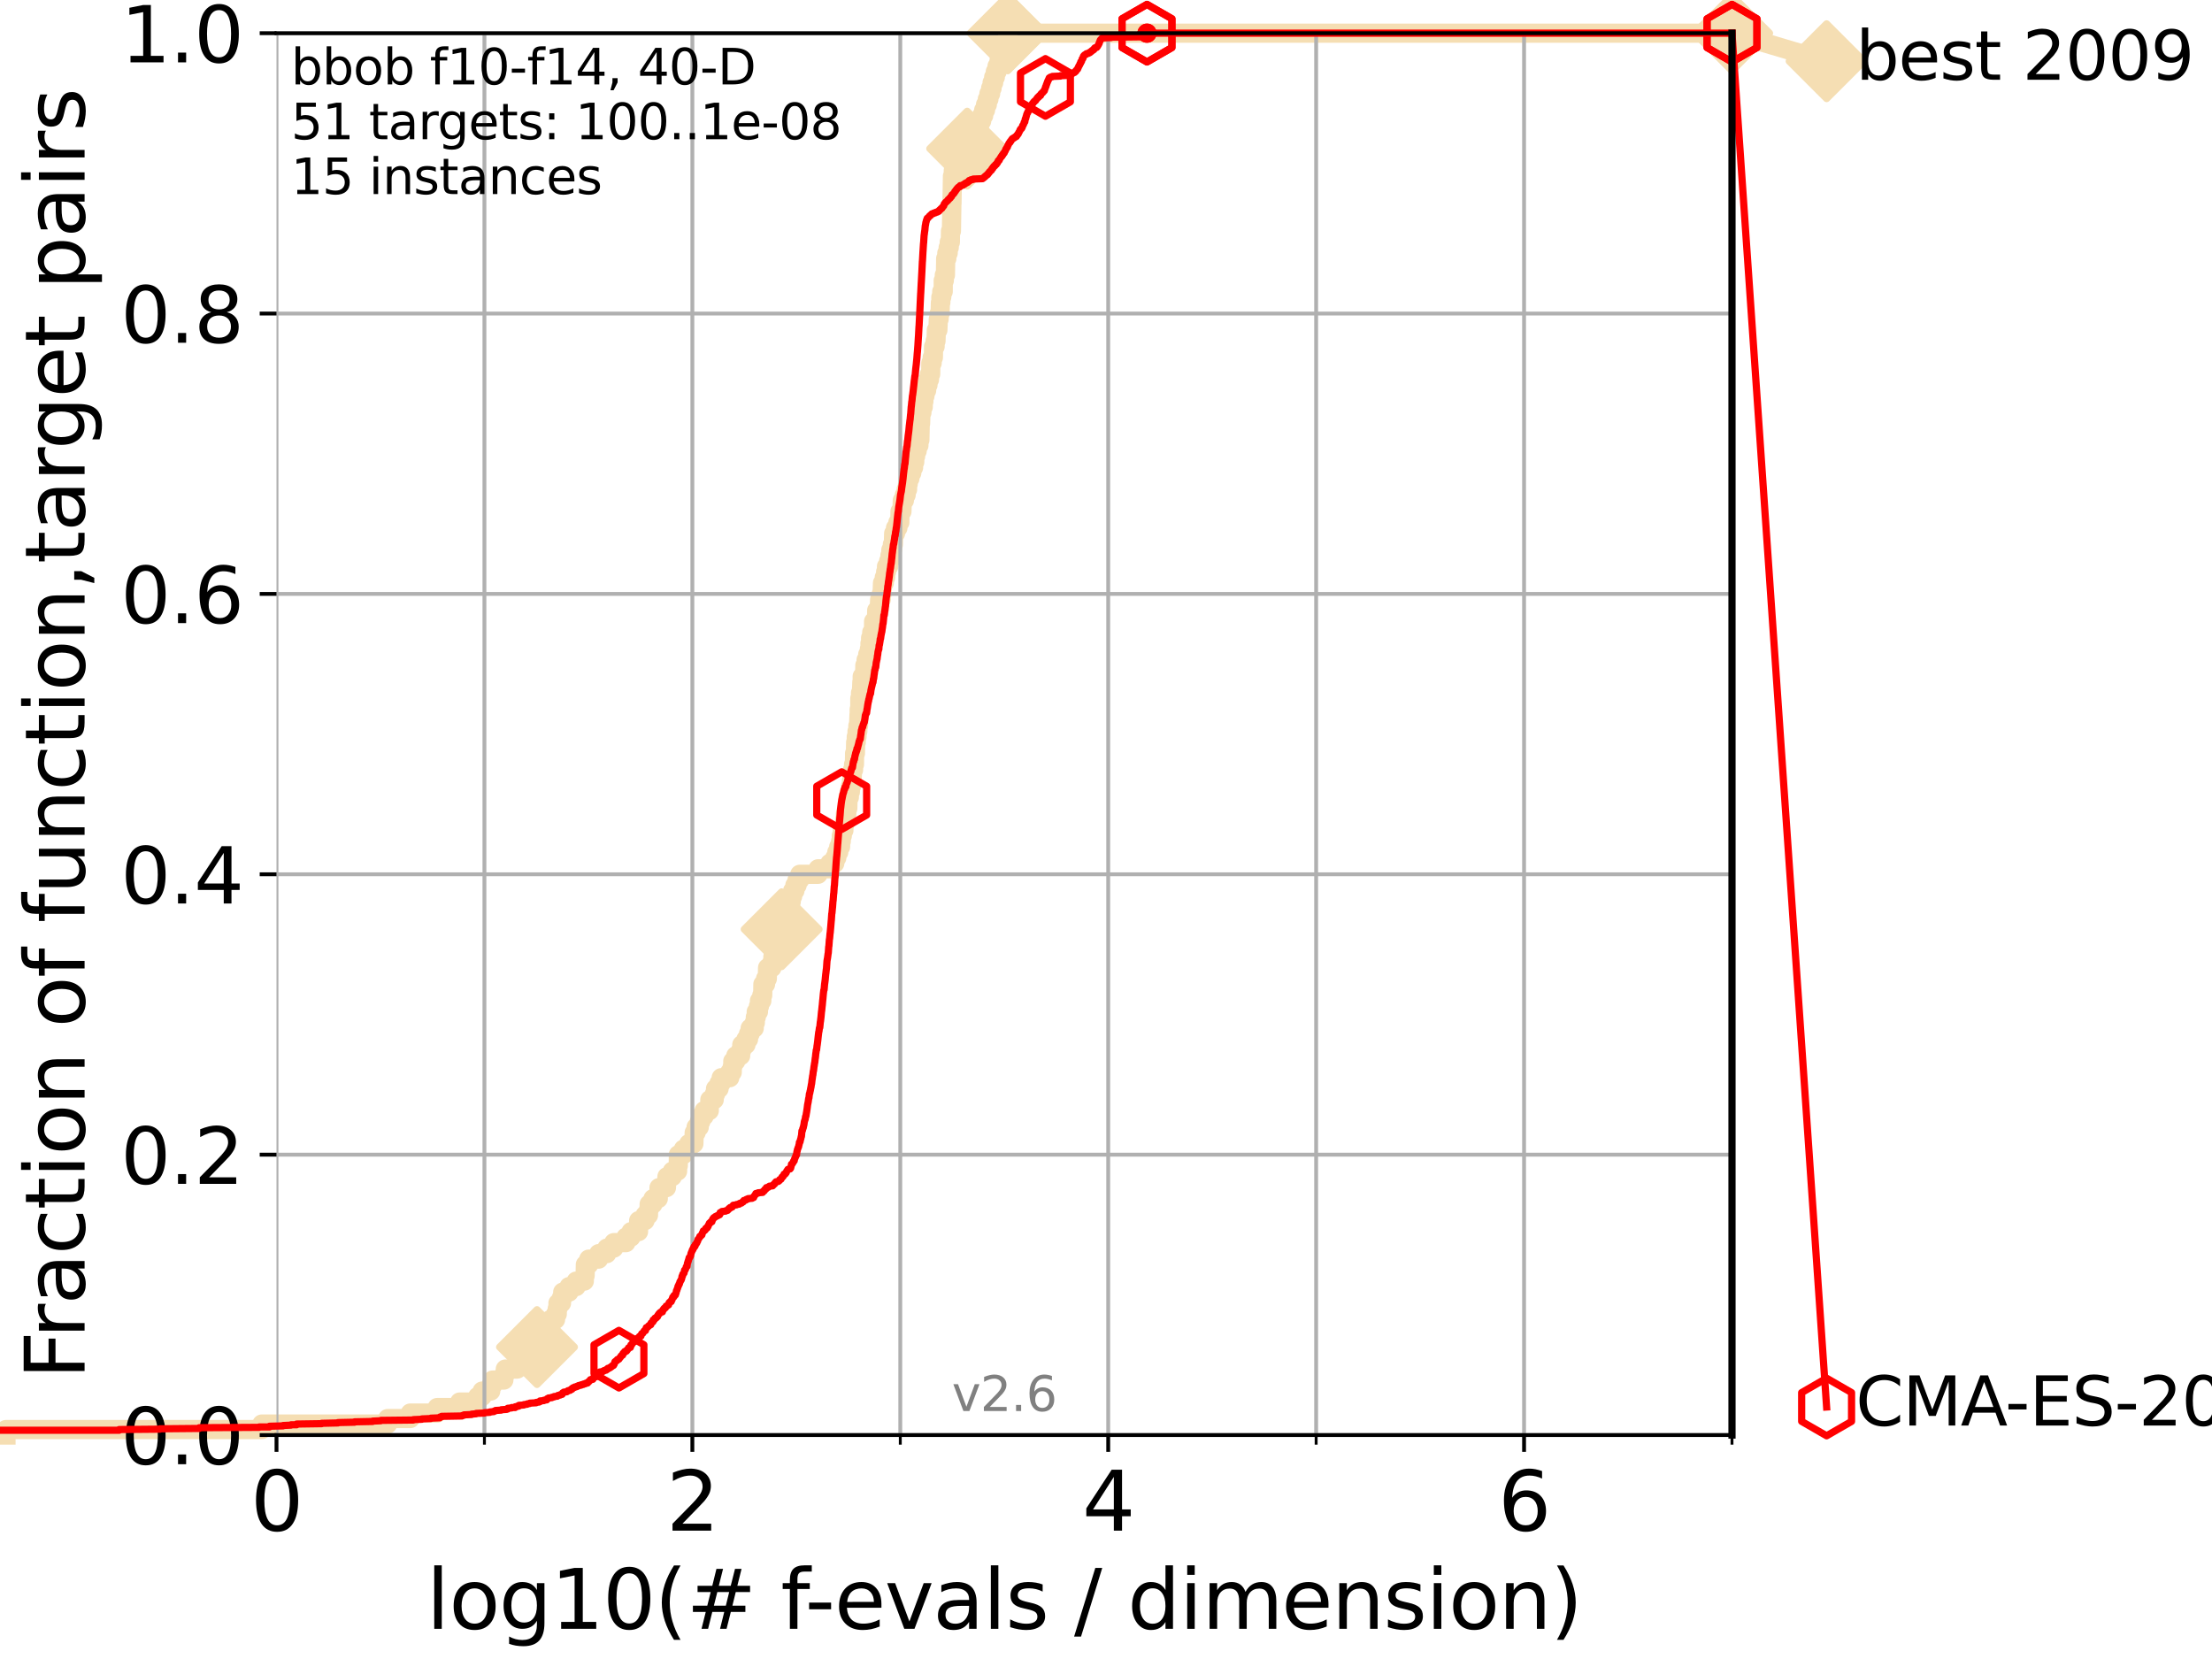 <?xml version="1.0" encoding="utf-8" standalone="no"?>
<!DOCTYPE svg PUBLIC "-//W3C//DTD SVG 1.1//EN"
  "http://www.w3.org/Graphics/SVG/1.1/DTD/svg11.dtd">
<svg xmlns:xlink="http://www.w3.org/1999/xlink" width="460.8pt" height="345.6pt" viewBox="0 0 460.8 345.6" xmlns="http://www.w3.org/2000/svg" version="1.1">
 <defs>
  <style type="text/css">*{stroke-linejoin: round; stroke-linecap: butt}</style>
 </defs>
 <g id="figure_1">
  <g id="patch_1">
   <path d="M 0 345.6 
L 460.8 345.6 
L 460.8 0 
L 0 0 
z
" style="fill: #ffffff"/>
  </g>
  <g id="axes_1">
   <g id="patch_2">
    <path d="M 57.6 298.944 
L 360.806 298.944 
L 360.806 6.912 
L 57.6 6.912 
z
" style="fill: #ffffff"/>
   </g>
   <g id="line2d_1">
    <path d="M 1.246 298.944 
L 1.246 297.799 
L 54.543 297.799 
L 54.543 296.654 
L 80.759 296.654 
L 80.759 295.508 
L 85.471 295.508 
L 85.471 294.363 
L 91.069 294.363 
L 91.069 293.218 
L 95.753 293.218 
L 95.753 292.073 
L 99.499 292.073 
L 99.499 290.927 
L 100.439 290.927 
L 100.439 289.782 
L 102.232 289.782 
L 102.232 288.637 
L 102.622 288.637 
L 102.622 287.492 
L 104.962 287.492 
L 104.962 286.347 
L 105.263 286.347 
L 105.263 285.201 
L 107.742 285.201 
L 107.742 284.056 
L 109.038 284.056 
L 109.038 282.911 
L 110.135 282.911 
L 110.135 281.766 
L 111.09 281.766 
L 111.09 280.62 
L 111.868 280.62 
L 111.868 279.475 
L 112.614 279.475 
L 112.614 278.33 
L 113.406 278.33 
L 113.406 277.185 
L 114.396 277.185 
L 114.396 276.04 
L 114.647 276.04 
L 114.647 274.894 
L 115.726 274.894 
L 115.726 273.749 
L 116.086 273.749 
L 116.086 272.604 
L 116.233 272.604 
L 116.233 271.459 
L 116.968 271.459 
L 116.968 270.313 
L 117.227 270.313 
L 117.227 269.168 
L 118.543 269.168 
L 118.543 268.023 
L 120.03 268.023 
L 120.03 266.878 
L 121.722 266.878 
L 121.722 265.733 
L 121.893 265.733 
L 121.939 263.442 
L 122.648 263.442 
L 122.648 262.297 
L 124.709 262.297 
L 124.709 261.152 
L 126.408 261.152 
L 126.408 260.006 
L 127.867 260.006 
L 127.867 258.861 
L 130.394 258.861 
L 130.394 257.716 
L 131.462 257.716 
L 131.462 256.571 
L 133.018 256.571 
L 133.044 254.28 
L 134.368 254.28 
L 134.368 253.135 
L 135.093 253.135 
L 135.093 251.99 
L 135.23 251.99 
L 135.23 250.845 
L 136.032 250.845 
L 136.032 249.699 
L 137.134 249.699 
L 137.134 248.554 
L 137.284 248.554 
L 137.284 247.409 
L 138.831 247.409 
L 138.937 245.118 
L 140.056 245.118 
L 140.056 243.973 
L 141.157 243.973 
L 141.157 242.828 
L 141.3 242.828 
L 141.316 240.538 
L 142.368 240.538 
L 142.368 239.392 
L 143.482 239.392 
L 143.482 238.247 
L 144.548 238.247 
L 144.612 235.957 
L 145.009 235.957 
L 145.009 234.811 
L 145.665 234.811 
L 145.665 233.666 
L 145.985 233.666 
L 145.985 232.521 
L 146.683 232.521 
L 146.683 231.376 
L 147.758 231.376 
L 147.758 230.231 
L 147.874 230.231 
L 147.874 229.085 
L 148.786 229.085 
L 148.786 227.94 
L 149.057 227.94 
L 149.057 226.795 
L 149.796 226.795 
L 149.796 225.65 
L 150.242 225.65 
L 150.242 224.504 
L 152.023 224.504 
L 152.023 223.359 
L 152.541 223.359 
L 152.541 222.214 
L 152.656 222.214 
L 152.656 221.069 
L 153.279 221.069 
L 153.279 219.924 
L 154.292 219.924 
L 154.292 218.778 
L 154.531 218.778 
L 154.531 217.633 
L 155.397 217.633 
L 155.397 216.488 
L 155.935 216.488 
L 155.935 215.343 
L 156.277 215.343 
L 156.277 214.197 
L 157.118 214.197 
L 157.118 213.052 
L 157.349 213.052 
L 157.349 211.907 
L 157.54 211.907 
L 157.54 210.762 
L 157.998 210.762 
L 157.998 209.617 
L 158.212 209.617 
L 158.212 208.471 
L 158.702 208.471 
L 158.702 207.326 
L 158.886 207.326 
L 158.921 205.036 
L 159.477 205.036 
L 159.477 203.89 
L 159.845 203.89 
L 159.901 201.6 
L 160.801 201.6 
L 160.801 200.455 
L 161.008 200.455 
L 161.008 199.31 
L 161.712 199.31 
L 161.712 198.164 
L 162.123 198.164 
L 162.158 195.874 
L 162.501 195.874 
L 162.501 194.729 
L 162.829 194.729 
L 162.829 193.583 
L 163.131 193.583 
L 163.131 192.438 
L 163.395 192.438 
L 163.395 191.293 
L 163.525 191.293 
L 163.525 190.148 
L 164.39 190.148 
L 164.39 189.003 
L 164.678 189.003 
L 164.678 187.857 
L 164.833 187.857 
L 164.833 186.712 
L 165.123 186.712 
L 165.123 185.567 
L 165.588 185.567 
L 165.588 184.422 
L 166.052 184.422 
L 166.052 183.276 
L 166.613 183.276 
L 166.613 182.131 
L 170.421 182.131 
L 170.421 180.986 
L 172.867 180.986 
L 172.867 179.841 
L 173.901 179.841 
L 173.901 178.696 
L 174.318 178.696 
L 174.318 177.55 
L 174.723 177.55 
L 174.723 176.405 
L 175.109 176.405 
L 175.109 175.26 
L 175.254 175.26 
L 175.254 174.115 
L 175.466 174.115 
L 175.466 172.969 
L 175.804 172.969 
L 175.804 171.824 
L 175.966 171.824 
L 175.966 170.679 
L 176.102 170.679 
L 176.102 169.534 
L 176.4 169.534 
L 176.4 168.389 
L 176.614 168.389 
L 176.665 166.098 
L 176.937 166.098 
L 176.937 164.953 
L 177.152 164.953 
L 177.152 163.808 
L 177.366 163.808 
L 177.366 162.662 
L 177.514 162.662 
L 177.593 160.372 
L 177.815 160.372 
L 177.815 159.227 
L 178 159.227 
L 178.024 156.936 
L 178.202 156.936 
L 178.247 154.646 
L 178.374 154.646 
L 178.374 153.501 
L 178.536 153.501 
L 178.536 152.355 
L 178.708 152.355 
L 178.708 151.21 
L 178.848 151.21 
L 178.94 148.92 
L 178.983 148.92 
L 178.983 147.774 
L 179.103 147.774 
L 179.116 145.484 
L 179.262 145.484 
L 179.262 144.339 
L 179.449 144.339 
L 179.542 142.048 
L 179.612 142.048 
L 179.612 140.903 
L 180.132 140.903 
L 180.162 138.613 
L 180.423 138.613 
L 180.423 137.467 
L 180.767 137.467 
L 180.767 136.322 
L 181.11 136.322 
L 181.11 135.177 
L 181.23 135.177 
L 181.23 134.032 
L 181.363 134.032 
L 181.363 132.887 
L 181.596 132.887 
L 181.596 131.741 
L 181.976 131.741 
L 181.984 129.451 
L 182.604 129.451 
L 182.634 127.16 
L 183.143 127.16 
L 183.251 124.87 
L 183.578 124.87 
L 183.578 123.725 
L 183.752 123.725 
L 183.843 121.434 
L 184.212 121.434 
L 184.212 120.289 
L 184.493 120.289 
L 184.493 119.144 
L 184.674 119.144 
L 184.674 117.999 
L 185.13 117.999 
L 185.13 116.853 
L 185.394 116.853 
L 185.394 115.708 
L 185.579 115.708 
L 185.579 114.563 
L 185.897 114.563 
L 185.897 113.418 
L 186.1 113.418 
L 186.167 111.127 
L 186.549 111.127 
L 186.549 109.982 
L 187.045 109.982 
L 187.045 108.837 
L 187.45 108.837 
L 187.482 106.546 
L 187.892 106.546 
L 187.965 104.256 
L 188.399 104.256 
L 188.399 103.111 
L 188.766 103.111 
L 188.766 101.966 
L 189.062 101.966 
L 189.062 100.82 
L 189.196 100.82 
L 189.196 99.675 
L 189.549 99.675 
L 189.549 98.53 
L 189.94 98.53 
L 189.94 97.385 
L 190.317 97.385 
L 190.317 96.239 
L 190.557 96.239 
L 190.557 95.094 
L 190.728 95.094 
L 190.728 93.949 
L 191.058 93.949 
L 191.058 92.804 
L 191.426 92.804 
L 191.426 91.659 
L 191.625 91.659 
L 191.705 88.223 
L 191.78 88.223 
L 191.85 85.932 
L 192.054 85.932 
L 192.054 84.787 
L 192.328 84.787 
L 192.328 83.642 
L 192.459 83.642 
L 192.459 82.497 
L 192.682 82.497 
L 192.682 81.352 
L 193.032 81.352 
L 193.032 80.206 
L 193.314 80.206 
L 193.314 79.061 
L 193.631 79.061 
L 193.631 77.916 
L 193.878 77.916 
L 193.906 75.625 
L 194.19 75.625 
L 194.19 74.48 
L 194.441 74.48 
L 194.48 72.19 
L 194.802 72.19 
L 194.802 71.045 
L 194.986 71.045 
L 195.06 68.754 
L 195.379 68.754 
L 195.47 66.464 
L 195.639 66.464 
L 195.639 65.318 
L 195.83 65.318 
L 195.902 63.028 
L 195.997 63.028 
L 195.997 61.883 
L 196.184 61.883 
L 196.184 60.738 
L 196.487 60.738 
L 196.489 58.447 
L 196.716 58.447 
L 196.716 57.302 
L 196.95 57.302 
L 197.003 53.866 
L 197.24 53.866 
L 197.24 52.721 
L 197.524 52.721 
L 197.524 51.576 
L 197.745 51.576 
L 197.745 50.43 
L 197.983 50.43 
L 198.003 48.14 
L 198.199 48.14 
L 198.293 42.414 
L 198.315 42.414 
L 198.414 36.688 
L 198.586 36.688 
L 198.586 35.543 
L 199.082 35.543 
L 199.082 34.397 
L 199.628 34.397 
L 199.628 33.252 
L 200.181 33.252 
L 200.181 32.107 
L 200.859 32.107 
L 200.859 30.962 
L 201.481 30.962 
L 201.481 29.816 
L 202.292 29.816 
L 202.292 28.671 
L 202.921 28.671 
L 202.921 27.526 
L 203.609 27.526 
L 203.609 26.381 
L 204.048 26.381 
L 204.048 25.236 
L 204.492 25.236 
L 204.492 24.09 
L 204.916 24.09 
L 204.916 22.945 
L 205.301 22.945 
L 205.301 21.8 
L 205.677 21.8 
L 205.677 20.655 
L 206.012 20.655 
L 206.012 19.509 
L 206.369 19.509 
L 206.369 18.364 
L 206.67 18.364 
L 206.67 17.219 
L 207 17.219 
L 207 16.074 
L 207.345 16.074 
L 207.345 14.929 
L 207.706 14.929 
L 207.706 13.783 
L 208.119 13.783 
L 208.119 12.638 
L 208.457 12.638 
L 208.457 11.493 
L 208.826 11.493 
L 208.826 10.348 
L 209.253 10.348 
L 209.253 9.202 
L 209.58 9.202 
L 209.58 8.057 
L 209.925 8.057 
L 209.925 6.912 
L 360.806 6.912 
L 360.806 6.912 
" style="fill: none; stroke: #f5deb3; stroke-width: 4; stroke-linecap: square"/>
   </g>
   <g id="line2d_2">
    <defs>
     <path id="mdf664a3142" d="M -0 7.778 
L 7.778 0 
L 0 -7.778 
L -7.778 -0 
z
" style="stroke: #f5deb3; stroke-width: 1.5; stroke-linejoin: miter"/>
    </defs>
    <g>
     <use xlink:href="#mdf664a3142" x="111.868" y="280.62" style="fill: #f5deb3; stroke: #f5deb3; stroke-width: 1.5; stroke-linejoin: miter"/>
     <use xlink:href="#mdf664a3142" x="162.829" y="193.583" style="fill: #f5deb3; stroke: #f5deb3; stroke-width: 1.5; stroke-linejoin: miter"/>
     <use xlink:href="#mdf664a3142" x="201.481" y="30.962" style="fill: #f5deb3; stroke: #f5deb3; stroke-width: 1.5; stroke-linejoin: miter"/>
     <use xlink:href="#mdf664a3142" x="209.925" y="6.912" style="fill: #f5deb3; stroke: #f5deb3; stroke-width: 1.5; stroke-linejoin: miter"/>
     <use xlink:href="#mdf664a3142" x="209.925" y="6.912" style="fill: #f5deb3; stroke: #f5deb3; stroke-width: 1.5; stroke-linejoin: miter"/>
     <use xlink:href="#mdf664a3142" x="360.806" y="6.912" style="fill: #f5deb3; stroke: #f5deb3; stroke-width: 1.5; stroke-linejoin: miter"/>
    </g>
   </g>
   <g id="line2d_3">
    <path style="fill: none; stroke: #f5deb3; stroke-width: 4; stroke-linecap: square"/>
    <g/>
   </g>
   <g id="line2d_4">
    <path d="M 360.806 6.912 
L 380.515 12.753 
" style="fill: none; stroke: #f5deb3; stroke-width: 4; stroke-linecap: square"/>
    <g>
     <use xlink:href="#mdf664a3142" x="360.806" y="6.912" style="fill: #f5deb3; stroke: #f5deb3; stroke-width: 1.5; stroke-linejoin: miter"/>
     <use xlink:href="#mdf664a3142" x="380.515" y="12.753" style="fill: #f5deb3; stroke: #f5deb3; stroke-width: 1.5; stroke-linejoin: miter"/>
    </g>
   </g>
   <g id="matplotlib.axis_1">
    <g id="xtick_1">
     <g id="line2d_5">
      <path d="M 57.6 298.944 
L 57.6 6.912 
" clip-path="url(#p190d8cb3a7)" style="fill: none; stroke: #b0b0b0; stroke-width: 0.8; stroke-linecap: square"/>
     </g>
     <g id="line2d_6">
      <defs>
       <path id="m051e34559a" d="M 0 0 
L 0 3.5 
" style="stroke: #000000; stroke-width: 0.8"/>
      </defs>
      <g>
       <use xlink:href="#m051e34559a" x="57.6" y="298.944" style="stroke: #000000; stroke-width: 0.8"/>
      </g>
     </g>
     <g id="text_1">
      <!-- 0 -->
      <g transform="translate(52.192 318.861)scale(0.17 -0.17)">
       <defs>
        <path id="DejaVuSans-30" d="M 2034 4250 
Q 1547 4250 1301 3770 
Q 1056 3291 1056 2328 
Q 1056 1369 1301 889 
Q 1547 409 2034 409 
Q 2525 409 2770 889 
Q 3016 1369 3016 2328 
Q 3016 3291 2770 3770 
Q 2525 4250 2034 4250 
z
M 2034 4750 
Q 2819 4750 3233 4129 
Q 3647 3509 3647 2328 
Q 3647 1150 3233 529 
Q 2819 -91 2034 -91 
Q 1250 -91 836 529 
Q 422 1150 422 2328 
Q 422 3509 836 4129 
Q 1250 4750 2034 4750 
z
" transform="scale(0.016)"/>
       </defs>
       <use xlink:href="#DejaVuSans-30"/>
      </g>
     </g>
    </g>
    <g id="xtick_2">
     <g id="line2d_7">
      <path d="M 144.23 298.944 
L 144.23 6.912 
" clip-path="url(#p190d8cb3a7)" style="fill: none; stroke: #b0b0b0; stroke-width: 0.8; stroke-linecap: square"/>
     </g>
     <g id="line2d_8">
      <g>
       <use xlink:href="#m051e34559a" x="144.23" y="298.944" style="stroke: #000000; stroke-width: 0.8"/>
      </g>
     </g>
     <g id="text_2">
      <!-- 2 -->
      <g transform="translate(138.822 318.861)scale(0.17 -0.17)">
       <defs>
        <path id="DejaVuSans-32" d="M 1228 531 
L 3431 531 
L 3431 0 
L 469 0 
L 469 531 
Q 828 903 1448 1529 
Q 2069 2156 2228 2338 
Q 2531 2678 2651 2914 
Q 2772 3150 2772 3378 
Q 2772 3750 2511 3984 
Q 2250 4219 1831 4219 
Q 1534 4219 1204 4116 
Q 875 4013 500 3803 
L 500 4441 
Q 881 4594 1212 4672 
Q 1544 4750 1819 4750 
Q 2544 4750 2975 4387 
Q 3406 4025 3406 3419 
Q 3406 3131 3298 2873 
Q 3191 2616 2906 2266 
Q 2828 2175 2409 1742 
Q 1991 1309 1228 531 
z
" transform="scale(0.016)"/>
       </defs>
       <use xlink:href="#DejaVuSans-32"/>
      </g>
     </g>
    </g>
    <g id="xtick_3">
     <g id="line2d_9">
      <path d="M 230.861 298.944 
L 230.861 6.912 
" clip-path="url(#p190d8cb3a7)" style="fill: none; stroke: #b0b0b0; stroke-width: 0.8; stroke-linecap: square"/>
     </g>
     <g id="line2d_10">
      <g>
       <use xlink:href="#m051e34559a" x="230.861" y="298.944" style="stroke: #000000; stroke-width: 0.8"/>
      </g>
     </g>
     <g id="text_3">
      <!-- 4 -->
      <g transform="translate(225.453 318.861)scale(0.17 -0.17)">
       <defs>
        <path id="DejaVuSans-34" d="M 2419 4116 
L 825 1625 
L 2419 1625 
L 2419 4116 
z
M 2253 4666 
L 3047 4666 
L 3047 1625 
L 3713 1625 
L 3713 1100 
L 3047 1100 
L 3047 0 
L 2419 0 
L 2419 1100 
L 313 1100 
L 313 1709 
L 2253 4666 
z
" transform="scale(0.016)"/>
       </defs>
       <use xlink:href="#DejaVuSans-34"/>
      </g>
     </g>
    </g>
    <g id="xtick_4">
     <g id="line2d_11">
      <path d="M 317.491 298.944 
L 317.491 6.912 
" clip-path="url(#p190d8cb3a7)" style="fill: none; stroke: #b0b0b0; stroke-width: 0.8; stroke-linecap: square"/>
     </g>
     <g id="line2d_12">
      <g>
       <use xlink:href="#m051e34559a" x="317.491" y="298.944" style="stroke: #000000; stroke-width: 0.8"/>
      </g>
     </g>
     <g id="text_4">
      <!-- 6 -->
      <g transform="translate(312.083 318.861)scale(0.17 -0.17)">
       <defs>
        <path id="DejaVuSans-36" d="M 2113 2584 
Q 1688 2584 1439 2293 
Q 1191 2003 1191 1497 
Q 1191 994 1439 701 
Q 1688 409 2113 409 
Q 2538 409 2786 701 
Q 3034 994 3034 1497 
Q 3034 2003 2786 2293 
Q 2538 2584 2113 2584 
z
M 3366 4563 
L 3366 3988 
Q 3128 4100 2886 4159 
Q 2644 4219 2406 4219 
Q 1781 4219 1451 3797 
Q 1122 3375 1075 2522 
Q 1259 2794 1537 2939 
Q 1816 3084 2150 3084 
Q 2853 3084 3261 2657 
Q 3669 2231 3669 1497 
Q 3669 778 3244 343 
Q 2819 -91 2113 -91 
Q 1303 -91 875 529 
Q 447 1150 447 2328 
Q 447 3434 972 4092 
Q 1497 4750 2381 4750 
Q 2619 4750 2861 4703 
Q 3103 4656 3366 4563 
z
" transform="scale(0.016)"/>
       </defs>
       <use xlink:href="#DejaVuSans-36"/>
      </g>
     </g>
    </g>
    <g id="xtick_5">
     <g id="line2d_13">
      <path d="M 100.915 298.944 
L 100.915 6.912 
" clip-path="url(#p190d8cb3a7)" style="fill: none; stroke: #b0b0b0; stroke-width: 0.8; stroke-linecap: square"/>
     </g>
     <g id="line2d_14">
      <defs>
       <path id="mfb41c7e005" d="M 0 0 
L 0 2 
" style="stroke: #000000; stroke-width: 0.6"/>
      </defs>
      <g>
       <use xlink:href="#mfb41c7e005" x="100.915" y="298.944" style="stroke: #000000; stroke-width: 0.6"/>
      </g>
     </g>
    </g>
    <g id="xtick_6">
     <g id="line2d_15">
      <path d="M 187.546 298.944 
L 187.546 6.912 
" clip-path="url(#p190d8cb3a7)" style="fill: none; stroke: #b0b0b0; stroke-width: 0.8; stroke-linecap: square"/>
     </g>
     <g id="line2d_16">
      <g>
       <use xlink:href="#mfb41c7e005" x="187.546" y="298.944" style="stroke: #000000; stroke-width: 0.6"/>
      </g>
     </g>
    </g>
    <g id="xtick_7">
     <g id="line2d_17">
      <path d="M 274.176 298.944 
L 274.176 6.912 
" clip-path="url(#p190d8cb3a7)" style="fill: none; stroke: #b0b0b0; stroke-width: 0.8; stroke-linecap: square"/>
     </g>
     <g id="line2d_18">
      <g>
       <use xlink:href="#mfb41c7e005" x="274.176" y="298.944" style="stroke: #000000; stroke-width: 0.6"/>
      </g>
     </g>
    </g>
    <g id="xtick_8">
     <g id="line2d_19">
      <path d="M 360.806 298.944 
L 360.806 6.912 
" clip-path="url(#p190d8cb3a7)" style="fill: none; stroke: #b0b0b0; stroke-width: 0.8; stroke-linecap: square"/>
     </g>
     <g id="line2d_20">
      <g>
       <use xlink:href="#mfb41c7e005" x="360.806" y="298.944" style="stroke: #000000; stroke-width: 0.6"/>
      </g>
     </g>
    </g>
    <g id="text_5">
     <!-- log10(# f-evals / dimension) -->
     <g transform="translate(88.823 339.314)scale(0.17 -0.17)">
      <defs>
       <path id="DejaVuSans-6c" d="M 603 4863 
L 1178 4863 
L 1178 0 
L 603 0 
L 603 4863 
z
" transform="scale(0.016)"/>
       <path id="DejaVuSans-6f" d="M 1959 3097 
Q 1497 3097 1228 2736 
Q 959 2375 959 1747 
Q 959 1119 1226 758 
Q 1494 397 1959 397 
Q 2419 397 2687 759 
Q 2956 1122 2956 1747 
Q 2956 2369 2687 2733 
Q 2419 3097 1959 3097 
z
M 1959 3584 
Q 2709 3584 3137 3096 
Q 3566 2609 3566 1747 
Q 3566 888 3137 398 
Q 2709 -91 1959 -91 
Q 1206 -91 779 398 
Q 353 888 353 1747 
Q 353 2609 779 3096 
Q 1206 3584 1959 3584 
z
" transform="scale(0.016)"/>
       <path id="DejaVuSans-67" d="M 2906 1791 
Q 2906 2416 2648 2759 
Q 2391 3103 1925 3103 
Q 1463 3103 1205 2759 
Q 947 2416 947 1791 
Q 947 1169 1205 825 
Q 1463 481 1925 481 
Q 2391 481 2648 825 
Q 2906 1169 2906 1791 
z
M 3481 434 
Q 3481 -459 3084 -895 
Q 2688 -1331 1869 -1331 
Q 1566 -1331 1297 -1286 
Q 1028 -1241 775 -1147 
L 775 -588 
Q 1028 -725 1275 -790 
Q 1522 -856 1778 -856 
Q 2344 -856 2625 -561 
Q 2906 -266 2906 331 
L 2906 616 
Q 2728 306 2450 153 
Q 2172 0 1784 0 
Q 1141 0 747 490 
Q 353 981 353 1791 
Q 353 2603 747 3093 
Q 1141 3584 1784 3584 
Q 2172 3584 2450 3431 
Q 2728 3278 2906 2969 
L 2906 3500 
L 3481 3500 
L 3481 434 
z
" transform="scale(0.016)"/>
       <path id="DejaVuSans-31" d="M 794 531 
L 1825 531 
L 1825 4091 
L 703 3866 
L 703 4441 
L 1819 4666 
L 2450 4666 
L 2450 531 
L 3481 531 
L 3481 0 
L 794 0 
L 794 531 
z
" transform="scale(0.016)"/>
       <path id="DejaVuSans-28" d="M 1984 4856 
Q 1566 4138 1362 3434 
Q 1159 2731 1159 2009 
Q 1159 1288 1364 580 
Q 1569 -128 1984 -844 
L 1484 -844 
Q 1016 -109 783 600 
Q 550 1309 550 2009 
Q 550 2706 781 3412 
Q 1013 4119 1484 4856 
L 1984 4856 
z
" transform="scale(0.016)"/>
       <path id="DejaVuSans-23" d="M 3272 2816 
L 2363 2816 
L 2100 1772 
L 3016 1772 
L 3272 2816 
z
M 2803 4594 
L 2478 3297 
L 3391 3297 
L 3719 4594 
L 4219 4594 
L 3897 3297 
L 4872 3297 
L 4872 2816 
L 3775 2816 
L 3519 1772 
L 4513 1772 
L 4513 1294 
L 3397 1294 
L 3072 0 
L 2572 0 
L 2894 1294 
L 1978 1294 
L 1656 0 
L 1153 0 
L 1478 1294 
L 494 1294 
L 494 1772 
L 1594 1772 
L 1856 2816 
L 850 2816 
L 850 3297 
L 1978 3297 
L 2297 4594 
L 2803 4594 
z
" transform="scale(0.016)"/>
       <path id="DejaVuSans-20" transform="scale(0.016)"/>
       <path id="DejaVuSans-66" d="M 2375 4863 
L 2375 4384 
L 1825 4384 
Q 1516 4384 1395 4259 
Q 1275 4134 1275 3809 
L 1275 3500 
L 2222 3500 
L 2222 3053 
L 1275 3053 
L 1275 0 
L 697 0 
L 697 3053 
L 147 3053 
L 147 3500 
L 697 3500 
L 697 3744 
Q 697 4328 969 4595 
Q 1241 4863 1831 4863 
L 2375 4863 
z
" transform="scale(0.016)"/>
       <path id="DejaVuSans-2d" d="M 313 2009 
L 1997 2009 
L 1997 1497 
L 313 1497 
L 313 2009 
z
" transform="scale(0.016)"/>
       <path id="DejaVuSans-65" d="M 3597 1894 
L 3597 1613 
L 953 1613 
Q 991 1019 1311 708 
Q 1631 397 2203 397 
Q 2534 397 2845 478 
Q 3156 559 3463 722 
L 3463 178 
Q 3153 47 2828 -22 
Q 2503 -91 2169 -91 
Q 1331 -91 842 396 
Q 353 884 353 1716 
Q 353 2575 817 3079 
Q 1281 3584 2069 3584 
Q 2775 3584 3186 3129 
Q 3597 2675 3597 1894 
z
M 3022 2063 
Q 3016 2534 2758 2815 
Q 2500 3097 2075 3097 
Q 1594 3097 1305 2825 
Q 1016 2553 972 2059 
L 3022 2063 
z
" transform="scale(0.016)"/>
       <path id="DejaVuSans-76" d="M 191 3500 
L 800 3500 
L 1894 563 
L 2988 3500 
L 3597 3500 
L 2284 0 
L 1503 0 
L 191 3500 
z
" transform="scale(0.016)"/>
       <path id="DejaVuSans-61" d="M 2194 1759 
Q 1497 1759 1228 1600 
Q 959 1441 959 1056 
Q 959 750 1161 570 
Q 1363 391 1709 391 
Q 2188 391 2477 730 
Q 2766 1069 2766 1631 
L 2766 1759 
L 2194 1759 
z
M 3341 1997 
L 3341 0 
L 2766 0 
L 2766 531 
Q 2569 213 2275 61 
Q 1981 -91 1556 -91 
Q 1019 -91 701 211 
Q 384 513 384 1019 
Q 384 1609 779 1909 
Q 1175 2209 1959 2209 
L 2766 2209 
L 2766 2266 
Q 2766 2663 2505 2880 
Q 2244 3097 1772 3097 
Q 1472 3097 1187 3025 
Q 903 2953 641 2809 
L 641 3341 
Q 956 3463 1253 3523 
Q 1550 3584 1831 3584 
Q 2591 3584 2966 3190 
Q 3341 2797 3341 1997 
z
" transform="scale(0.016)"/>
       <path id="DejaVuSans-73" d="M 2834 3397 
L 2834 2853 
Q 2591 2978 2328 3040 
Q 2066 3103 1784 3103 
Q 1356 3103 1142 2972 
Q 928 2841 928 2578 
Q 928 2378 1081 2264 
Q 1234 2150 1697 2047 
L 1894 2003 
Q 2506 1872 2764 1633 
Q 3022 1394 3022 966 
Q 3022 478 2636 193 
Q 2250 -91 1575 -91 
Q 1294 -91 989 -36 
Q 684 19 347 128 
L 347 722 
Q 666 556 975 473 
Q 1284 391 1588 391 
Q 1994 391 2212 530 
Q 2431 669 2431 922 
Q 2431 1156 2273 1281 
Q 2116 1406 1581 1522 
L 1381 1569 
Q 847 1681 609 1914 
Q 372 2147 372 2553 
Q 372 3047 722 3315 
Q 1072 3584 1716 3584 
Q 2034 3584 2315 3537 
Q 2597 3491 2834 3397 
z
" transform="scale(0.016)"/>
       <path id="DejaVuSans-2f" d="M 1625 4666 
L 2156 4666 
L 531 -594 
L 0 -594 
L 1625 4666 
z
" transform="scale(0.016)"/>
       <path id="DejaVuSans-64" d="M 2906 2969 
L 2906 4863 
L 3481 4863 
L 3481 0 
L 2906 0 
L 2906 525 
Q 2725 213 2448 61 
Q 2172 -91 1784 -91 
Q 1150 -91 751 415 
Q 353 922 353 1747 
Q 353 2572 751 3078 
Q 1150 3584 1784 3584 
Q 2172 3584 2448 3432 
Q 2725 3281 2906 2969 
z
M 947 1747 
Q 947 1113 1208 752 
Q 1469 391 1925 391 
Q 2381 391 2643 752 
Q 2906 1113 2906 1747 
Q 2906 2381 2643 2742 
Q 2381 3103 1925 3103 
Q 1469 3103 1208 2742 
Q 947 2381 947 1747 
z
" transform="scale(0.016)"/>
       <path id="DejaVuSans-69" d="M 603 3500 
L 1178 3500 
L 1178 0 
L 603 0 
L 603 3500 
z
M 603 4863 
L 1178 4863 
L 1178 4134 
L 603 4134 
L 603 4863 
z
" transform="scale(0.016)"/>
       <path id="DejaVuSans-6d" d="M 3328 2828 
Q 3544 3216 3844 3400 
Q 4144 3584 4550 3584 
Q 5097 3584 5394 3201 
Q 5691 2819 5691 2113 
L 5691 0 
L 5113 0 
L 5113 2094 
Q 5113 2597 4934 2840 
Q 4756 3084 4391 3084 
Q 3944 3084 3684 2787 
Q 3425 2491 3425 1978 
L 3425 0 
L 2847 0 
L 2847 2094 
Q 2847 2600 2669 2842 
Q 2491 3084 2119 3084 
Q 1678 3084 1418 2786 
Q 1159 2488 1159 1978 
L 1159 0 
L 581 0 
L 581 3500 
L 1159 3500 
L 1159 2956 
Q 1356 3278 1631 3431 
Q 1906 3584 2284 3584 
Q 2666 3584 2933 3390 
Q 3200 3197 3328 2828 
z
" transform="scale(0.016)"/>
       <path id="DejaVuSans-6e" d="M 3513 2113 
L 3513 0 
L 2938 0 
L 2938 2094 
Q 2938 2591 2744 2837 
Q 2550 3084 2163 3084 
Q 1697 3084 1428 2787 
Q 1159 2491 1159 1978 
L 1159 0 
L 581 0 
L 581 3500 
L 1159 3500 
L 1159 2956 
Q 1366 3272 1645 3428 
Q 1925 3584 2291 3584 
Q 2894 3584 3203 3211 
Q 3513 2838 3513 2113 
z
" transform="scale(0.016)"/>
       <path id="DejaVuSans-29" d="M 513 4856 
L 1013 4856 
Q 1481 4119 1714 3412 
Q 1947 2706 1947 2009 
Q 1947 1309 1714 600 
Q 1481 -109 1013 -844 
L 513 -844 
Q 928 -128 1133 580 
Q 1338 1288 1338 2009 
Q 1338 2731 1133 3434 
Q 928 4138 513 4856 
z
" transform="scale(0.016)"/>
      </defs>
      <use xlink:href="#DejaVuSans-6c"/>
      <use xlink:href="#DejaVuSans-6f" x="27.783"/>
      <use xlink:href="#DejaVuSans-67" x="88.965"/>
      <use xlink:href="#DejaVuSans-31" x="152.441"/>
      <use xlink:href="#DejaVuSans-30" x="216.064"/>
      <use xlink:href="#DejaVuSans-28" x="279.688"/>
      <use xlink:href="#DejaVuSans-23" x="318.701"/>
      <use xlink:href="#DejaVuSans-20" x="402.49"/>
      <use xlink:href="#DejaVuSans-66" x="434.277"/>
      <use xlink:href="#DejaVuSans-2d" x="463.982"/>
      <use xlink:href="#DejaVuSans-65" x="500.066"/>
      <use xlink:href="#DejaVuSans-76" x="561.59"/>
      <use xlink:href="#DejaVuSans-61" x="620.77"/>
      <use xlink:href="#DejaVuSans-6c" x="682.049"/>
      <use xlink:href="#DejaVuSans-73" x="709.832"/>
      <use xlink:href="#DejaVuSans-20" x="761.932"/>
      <use xlink:href="#DejaVuSans-2f" x="793.719"/>
      <use xlink:href="#DejaVuSans-20" x="827.41"/>
      <use xlink:href="#DejaVuSans-64" x="859.197"/>
      <use xlink:href="#DejaVuSans-69" x="922.674"/>
      <use xlink:href="#DejaVuSans-6d" x="950.457"/>
      <use xlink:href="#DejaVuSans-65" x="1047.869"/>
      <use xlink:href="#DejaVuSans-6e" x="1109.393"/>
      <use xlink:href="#DejaVuSans-73" x="1172.771"/>
      <use xlink:href="#DejaVuSans-69" x="1224.871"/>
      <use xlink:href="#DejaVuSans-6f" x="1252.654"/>
      <use xlink:href="#DejaVuSans-6e" x="1313.836"/>
      <use xlink:href="#DejaVuSans-29" x="1377.215"/>
     </g>
    </g>
   </g>
   <g id="matplotlib.axis_2">
    <g id="ytick_1">
     <g id="line2d_21">
      <path d="M 57.6 298.944 
L 360.806 298.944 
" clip-path="url(#p190d8cb3a7)" style="fill: none; stroke: #b0b0b0; stroke-width: 0.8; stroke-linecap: square"/>
     </g>
     <g id="line2d_22">
      <defs>
       <path id="m331b70df23" d="M 0 0 
L -3.5 0 
" style="stroke: #000000; stroke-width: 0.8"/>
      </defs>
      <g>
       <use xlink:href="#m331b70df23" x="57.6" y="298.944" style="stroke: #000000; stroke-width: 0.8"/>
      </g>
     </g>
     <g id="text_6">
      <!-- 0.0 -->
      <g transform="translate(25.155 305.023)scale(0.16 -0.16)">
       <defs>
        <path id="DejaVuSans-2e" d="M 684 794 
L 1344 794 
L 1344 0 
L 684 0 
L 684 794 
z
" transform="scale(0.016)"/>
       </defs>
       <use xlink:href="#DejaVuSans-30"/>
       <use xlink:href="#DejaVuSans-2e" x="63.623"/>
       <use xlink:href="#DejaVuSans-30" x="95.41"/>
      </g>
     </g>
    </g>
    <g id="ytick_2">
     <g id="line2d_23">
      <path d="M 57.6 240.538 
L 360.806 240.538 
" clip-path="url(#p190d8cb3a7)" style="fill: none; stroke: #b0b0b0; stroke-width: 0.8; stroke-linecap: square"/>
     </g>
     <g id="line2d_24">
      <g>
       <use xlink:href="#m331b70df23" x="57.6" y="240.538" style="stroke: #000000; stroke-width: 0.8"/>
      </g>
     </g>
     <g id="text_7">
      <!-- 0.2 -->
      <g transform="translate(25.155 246.616)scale(0.16 -0.16)">
       <use xlink:href="#DejaVuSans-30"/>
       <use xlink:href="#DejaVuSans-2e" x="63.623"/>
       <use xlink:href="#DejaVuSans-32" x="95.41"/>
      </g>
     </g>
    </g>
    <g id="ytick_3">
     <g id="line2d_25">
      <path d="M 57.6 182.131 
L 360.806 182.131 
" clip-path="url(#p190d8cb3a7)" style="fill: none; stroke: #b0b0b0; stroke-width: 0.8; stroke-linecap: square"/>
     </g>
     <g id="line2d_26">
      <g>
       <use xlink:href="#m331b70df23" x="57.6" y="182.131" style="stroke: #000000; stroke-width: 0.8"/>
      </g>
     </g>
     <g id="text_8">
      <!-- 0.4 -->
      <g transform="translate(25.155 188.21)scale(0.16 -0.16)">
       <use xlink:href="#DejaVuSans-30"/>
       <use xlink:href="#DejaVuSans-2e" x="63.623"/>
       <use xlink:href="#DejaVuSans-34" x="95.41"/>
      </g>
     </g>
    </g>
    <g id="ytick_4">
     <g id="line2d_27">
      <path d="M 57.6 123.725 
L 360.806 123.725 
" clip-path="url(#p190d8cb3a7)" style="fill: none; stroke: #b0b0b0; stroke-width: 0.8; stroke-linecap: square"/>
     </g>
     <g id="line2d_28">
      <g>
       <use xlink:href="#m331b70df23" x="57.6" y="123.725" style="stroke: #000000; stroke-width: 0.8"/>
      </g>
     </g>
     <g id="text_9">
      <!-- 0.6 -->
      <g transform="translate(25.155 129.804)scale(0.16 -0.16)">
       <use xlink:href="#DejaVuSans-30"/>
       <use xlink:href="#DejaVuSans-2e" x="63.623"/>
       <use xlink:href="#DejaVuSans-36" x="95.41"/>
      </g>
     </g>
    </g>
    <g id="ytick_5">
     <g id="line2d_29">
      <path d="M 57.6 65.318 
L 360.806 65.318 
" clip-path="url(#p190d8cb3a7)" style="fill: none; stroke: #b0b0b0; stroke-width: 0.8; stroke-linecap: square"/>
     </g>
     <g id="line2d_30">
      <g>
       <use xlink:href="#m331b70df23" x="57.6" y="65.318" style="stroke: #000000; stroke-width: 0.8"/>
      </g>
     </g>
     <g id="text_10">
      <!-- 0.8 -->
      <g transform="translate(25.155 71.397)scale(0.16 -0.16)">
       <defs>
        <path id="DejaVuSans-38" d="M 2034 2216 
Q 1584 2216 1326 1975 
Q 1069 1734 1069 1313 
Q 1069 891 1326 650 
Q 1584 409 2034 409 
Q 2484 409 2743 651 
Q 3003 894 3003 1313 
Q 3003 1734 2745 1975 
Q 2488 2216 2034 2216 
z
M 1403 2484 
Q 997 2584 770 2862 
Q 544 3141 544 3541 
Q 544 4100 942 4425 
Q 1341 4750 2034 4750 
Q 2731 4750 3128 4425 
Q 3525 4100 3525 3541 
Q 3525 3141 3298 2862 
Q 3072 2584 2669 2484 
Q 3125 2378 3379 2068 
Q 3634 1759 3634 1313 
Q 3634 634 3220 271 
Q 2806 -91 2034 -91 
Q 1263 -91 848 271 
Q 434 634 434 1313 
Q 434 1759 690 2068 
Q 947 2378 1403 2484 
z
M 1172 3481 
Q 1172 3119 1398 2916 
Q 1625 2713 2034 2713 
Q 2441 2713 2670 2916 
Q 2900 3119 2900 3481 
Q 2900 3844 2670 4047 
Q 2441 4250 2034 4250 
Q 1625 4250 1398 4047 
Q 1172 3844 1172 3481 
z
" transform="scale(0.016)"/>
       </defs>
       <use xlink:href="#DejaVuSans-30"/>
       <use xlink:href="#DejaVuSans-2e" x="63.623"/>
       <use xlink:href="#DejaVuSans-38" x="95.41"/>
      </g>
     </g>
    </g>
    <g id="ytick_6">
     <g id="line2d_31">
      <path d="M 57.6 6.912 
L 360.806 6.912 
" clip-path="url(#p190d8cb3a7)" style="fill: none; stroke: #b0b0b0; stroke-width: 0.8; stroke-linecap: square"/>
     </g>
     <g id="line2d_32">
      <g>
       <use xlink:href="#m331b70df23" x="57.6" y="6.912" style="stroke: #000000; stroke-width: 0.8"/>
      </g>
     </g>
     <g id="text_11">
      <!-- 1.0 -->
      <g transform="translate(25.155 12.991)scale(0.16 -0.16)">
       <use xlink:href="#DejaVuSans-31"/>
       <use xlink:href="#DejaVuSans-2e" x="63.623"/>
       <use xlink:href="#DejaVuSans-30" x="95.41"/>
      </g>
     </g>
    </g>
    <g id="text_12">
     <!-- Fraction of function,target pairs -->
     <g transform="translate(17.62 287.313)rotate(-90)scale(0.17 -0.17)">
      <defs>
       <path id="DejaVuSans-46" d="M 628 4666 
L 3309 4666 
L 3309 4134 
L 1259 4134 
L 1259 2759 
L 3109 2759 
L 3109 2228 
L 1259 2228 
L 1259 0 
L 628 0 
L 628 4666 
z
" transform="scale(0.016)"/>
       <path id="DejaVuSans-72" d="M 2631 2963 
Q 2534 3019 2420 3045 
Q 2306 3072 2169 3072 
Q 1681 3072 1420 2755 
Q 1159 2438 1159 1844 
L 1159 0 
L 581 0 
L 581 3500 
L 1159 3500 
L 1159 2956 
Q 1341 3275 1631 3429 
Q 1922 3584 2338 3584 
Q 2397 3584 2469 3576 
Q 2541 3569 2628 3553 
L 2631 2963 
z
" transform="scale(0.016)"/>
       <path id="DejaVuSans-63" d="M 3122 3366 
L 3122 2828 
Q 2878 2963 2633 3030 
Q 2388 3097 2138 3097 
Q 1578 3097 1268 2742 
Q 959 2388 959 1747 
Q 959 1106 1268 751 
Q 1578 397 2138 397 
Q 2388 397 2633 464 
Q 2878 531 3122 666 
L 3122 134 
Q 2881 22 2623 -34 
Q 2366 -91 2075 -91 
Q 1284 -91 818 406 
Q 353 903 353 1747 
Q 353 2603 823 3093 
Q 1294 3584 2113 3584 
Q 2378 3584 2631 3529 
Q 2884 3475 3122 3366 
z
" transform="scale(0.016)"/>
       <path id="DejaVuSans-74" d="M 1172 4494 
L 1172 3500 
L 2356 3500 
L 2356 3053 
L 1172 3053 
L 1172 1153 
Q 1172 725 1289 603 
Q 1406 481 1766 481 
L 2356 481 
L 2356 0 
L 1766 0 
Q 1100 0 847 248 
Q 594 497 594 1153 
L 594 3053 
L 172 3053 
L 172 3500 
L 594 3500 
L 594 4494 
L 1172 4494 
z
" transform="scale(0.016)"/>
       <path id="DejaVuSans-75" d="M 544 1381 
L 544 3500 
L 1119 3500 
L 1119 1403 
Q 1119 906 1312 657 
Q 1506 409 1894 409 
Q 2359 409 2629 706 
Q 2900 1003 2900 1516 
L 2900 3500 
L 3475 3500 
L 3475 0 
L 2900 0 
L 2900 538 
Q 2691 219 2414 64 
Q 2138 -91 1772 -91 
Q 1169 -91 856 284 
Q 544 659 544 1381 
z
M 1991 3584 
L 1991 3584 
z
" transform="scale(0.016)"/>
       <path id="DejaVuSans-2c" d="M 750 794 
L 1409 794 
L 1409 256 
L 897 -744 
L 494 -744 
L 750 256 
L 750 794 
z
" transform="scale(0.016)"/>
       <path id="DejaVuSans-70" d="M 1159 525 
L 1159 -1331 
L 581 -1331 
L 581 3500 
L 1159 3500 
L 1159 2969 
Q 1341 3281 1617 3432 
Q 1894 3584 2278 3584 
Q 2916 3584 3314 3078 
Q 3713 2572 3713 1747 
Q 3713 922 3314 415 
Q 2916 -91 2278 -91 
Q 1894 -91 1617 61 
Q 1341 213 1159 525 
z
M 3116 1747 
Q 3116 2381 2855 2742 
Q 2594 3103 2138 3103 
Q 1681 3103 1420 2742 
Q 1159 2381 1159 1747 
Q 1159 1113 1420 752 
Q 1681 391 2138 391 
Q 2594 391 2855 752 
Q 3116 1113 3116 1747 
z
" transform="scale(0.016)"/>
      </defs>
      <use xlink:href="#DejaVuSans-46"/>
      <use xlink:href="#DejaVuSans-72" x="50.27"/>
      <use xlink:href="#DejaVuSans-61" x="91.383"/>
      <use xlink:href="#DejaVuSans-63" x="152.662"/>
      <use xlink:href="#DejaVuSans-74" x="207.643"/>
      <use xlink:href="#DejaVuSans-69" x="246.852"/>
      <use xlink:href="#DejaVuSans-6f" x="274.635"/>
      <use xlink:href="#DejaVuSans-6e" x="335.816"/>
      <use xlink:href="#DejaVuSans-20" x="399.195"/>
      <use xlink:href="#DejaVuSans-6f" x="430.982"/>
      <use xlink:href="#DejaVuSans-66" x="492.164"/>
      <use xlink:href="#DejaVuSans-20" x="527.369"/>
      <use xlink:href="#DejaVuSans-66" x="559.156"/>
      <use xlink:href="#DejaVuSans-75" x="594.361"/>
      <use xlink:href="#DejaVuSans-6e" x="657.74"/>
      <use xlink:href="#DejaVuSans-63" x="721.119"/>
      <use xlink:href="#DejaVuSans-74" x="776.1"/>
      <use xlink:href="#DejaVuSans-69" x="815.309"/>
      <use xlink:href="#DejaVuSans-6f" x="843.092"/>
      <use xlink:href="#DejaVuSans-6e" x="904.273"/>
      <use xlink:href="#DejaVuSans-2c" x="967.652"/>
      <use xlink:href="#DejaVuSans-74" x="999.439"/>
      <use xlink:href="#DejaVuSans-61" x="1038.648"/>
      <use xlink:href="#DejaVuSans-72" x="1099.928"/>
      <use xlink:href="#DejaVuSans-67" x="1139.291"/>
      <use xlink:href="#DejaVuSans-65" x="1202.768"/>
      <use xlink:href="#DejaVuSans-74" x="1264.291"/>
      <use xlink:href="#DejaVuSans-20" x="1303.5"/>
      <use xlink:href="#DejaVuSans-70" x="1335.287"/>
      <use xlink:href="#DejaVuSans-61" x="1398.764"/>
      <use xlink:href="#DejaVuSans-69" x="1460.043"/>
      <use xlink:href="#DejaVuSans-72" x="1487.826"/>
      <use xlink:href="#DejaVuSans-73" x="1528.939"/>
     </g>
    </g>
   </g>
   <g id="line2d_33">
    <defs>
     <path id="m19ba0a9477" d="M 0 1.5 
C 0.398 1.5 0.779 1.342 1.061 1.061 
C 1.342 0.779 1.5 0.398 1.5 0 
C 1.5 -0.398 1.342 -0.779 1.061 -1.061 
C 0.779 -1.342 0.398 -1.5 0 -1.5 
C -0.398 -1.5 -0.779 -1.342 -1.061 -1.061 
C -1.342 -0.779 -1.5 -0.398 -1.5 0 
C -1.5 0.398 -1.342 0.779 -1.061 1.061 
C -0.779 1.342 -0.398 1.5 0 1.5 
z
" style="stroke: #f5deb3"/>
    </defs>
    <g>
     <use xlink:href="#m19ba0a9477" x="209.925" y="6.912" style="fill: #f5deb3; stroke: #f5deb3"/>
     <use xlink:href="#m19ba0a9477" x="209.925" y="6.912" style="fill: #f5deb3; stroke: #f5deb3"/>
    </g>
   </g>
   <g id="line2d_34">
    <defs>
     <path id="mcb9d76b0cb" d="M 0 1.5 
C 0.398 1.5 0.779 1.342 1.061 1.061 
C 1.342 0.779 1.5 0.398 1.5 0 
C 1.5 -0.398 1.342 -0.779 1.061 -1.061 
C 0.779 -1.342 0.398 -1.5 0 -1.5 
C -0.398 -1.5 -0.779 -1.342 -1.061 -1.061 
C -1.342 -0.779 -1.5 -0.398 -1.5 0 
C -1.5 0.398 -1.342 0.779 -1.061 1.061 
C -0.779 1.342 -0.398 1.5 0 1.5 
z
" style="stroke: #ff0000"/>
    </defs>
    <g>
     <use xlink:href="#mcb9d76b0cb" x="238.937" y="6.912" style="fill: #ff0000; stroke: #ff0000"/>
     <use xlink:href="#mcb9d76b0cb" x="238.937" y="6.912" style="fill: #ff0000; stroke: #ff0000"/>
    </g>
   </g>
   <g id="line2d_35">
    <path d="M -1 297.951 
L 24.812 297.951 
L 24.812 297.799 
L 33.315 297.722 
L 33.315 297.646 
L 41.504 297.57 
L 41.504 297.417 
L 53.981 297.341 
L 53.981 297.264 
L 56.133 297.264 
L 56.133 297.112 
L 58.96 297.035 
L 58.96 296.959 
L 60.634 296.883 
L 60.634 296.806 
L 61.798 296.806 
L 61.798 296.654 
L 67.02 296.577 
L 67.02 296.501 
L 70.403 296.425 
L 70.403 296.348 
L 73.872 296.272 
L 73.872 296.195 
L 77.629 296.119 
L 77.629 296.043 
L 79.333 295.966 
L 79.333 295.89 
L 86.102 295.814 
L 86.102 295.737 
L 87.876 295.661 
L 87.876 295.585 
L 89.754 295.508 
L 89.754 295.432 
L 91.617 295.356 
L 91.617 295.203 
L 91.998 295.127 
L 91.998 295.05 
L 96.241 294.974 
L 96.241 294.898 
L 96.659 294.821 
L 96.659 294.745 
L 98.241 294.668 
L 98.241 294.592 
L 99.193 294.516 
L 99.193 294.439 
L 100.915 294.363 
L 100.915 294.287 
L 102.056 294.21 
L 102.056 294.134 
L 102.878 294.058 
L 102.878 293.981 
L 103.214 293.905 
L 103.214 293.829 
L 104.423 293.752 
L 104.423 293.676 
L 105.559 293.6 
L 105.559 293.523 
L 105.778 293.523 
L 105.778 293.371 
L 106.595 293.294 
L 106.595 293.218 
L 107.312 293.218 
L 107.312 293.065 
L 107.807 292.989 
L 107.807 292.912 
L 108.098 292.912 
L 108.098 292.76 
L 109.129 292.683 
L 109.129 292.607 
L 109.815 292.531 
L 109.815 292.454 
L 110.364 292.378 
L 110.364 292.302 
L 111.683 292.225 
L 111.683 292.149 
L 112.309 292.073 
L 112.309 291.996 
L 112.488 291.996 
L 112.488 291.844 
L 113.309 291.767 
L 113.309 291.691 
L 113.907 291.615 
L 113.978 291.386 
L 114.258 291.309 
L 114.258 291.233 
L 114.962 291.156 
L 114.962 291.08 
L 115.424 291.004 
L 115.424 290.927 
L 116.107 290.851 
L 116.212 290.698 
L 116.685 290.622 
L 116.685 290.546 
L 117.108 290.469 
L 117.207 290.164 
L 117.443 290.088 
L 117.443 290.011 
L 118.077 289.935 
L 118.077 289.859 
L 118.321 289.782 
L 118.321 289.706 
L 118.763 289.63 
L 118.763 289.553 
L 118.98 289.477 
L 118.98 289.4 
L 119.159 289.4 
L 119.159 289.248 
L 119.372 289.171 
L 119.372 289.095 
L 119.721 289.019 
L 119.721 288.942 
L 120.166 288.866 
L 120.166 288.79 
L 120.518 288.713 
L 120.518 288.637 
L 121.041 288.561 
L 121.041 288.484 
L 121.519 288.408 
L 121.519 288.332 
L 121.954 288.255 
L 121.954 288.179 
L 122.41 288.103 
L 122.425 287.95 
L 122.634 287.874 
L 122.634 287.797 
L 122.781 287.721 
L 122.869 287.568 
L 122.986 287.492 
L 122.986 287.415 
L 123.503 287.339 
L 123.531 287.11 
L 123.714 287.034 
L 123.756 286.881 
L 124.17 286.805 
L 124.279 286.652 
L 124.401 286.576 
L 124.401 286.423 
L 124.655 286.347 
L 124.655 286.27 
L 124.775 286.27 
L 124.854 285.965 
L 124.92 285.888 
L 124.92 285.812 
L 125.552 285.736 
L 125.552 285.659 
L 125.83 285.583 
L 125.83 285.507 
L 126.275 285.43 
L 126.323 285.278 
L 126.614 285.201 
L 126.625 285.049 
L 127.017 284.972 
L 127.017 284.896 
L 127.25 284.82 
L 127.25 284.743 
L 127.458 284.667 
L 127.538 284.514 
L 127.81 284.438 
L 127.878 284.209 
L 127.945 284.209 
L 128.045 283.827 
L 128.101 283.751 
L 128.101 283.674 
L 128.288 283.598 
L 128.288 283.522 
L 128.517 283.445 
L 128.604 283.216 
L 128.936 283.14 
L 128.988 282.987 
L 129.104 282.911 
L 129.188 282.758 
L 129.293 282.682 
L 129.396 282.453 
L 129.561 282.376 
L 129.561 282.3 
L 129.704 282.3 
L 129.806 281.918 
L 129.997 281.842 
L 130.027 281.689 
L 130.147 281.613 
L 130.147 281.537 
L 130.511 281.46 
L 130.521 281.308 
L 130.638 281.308 
L 130.744 281.079 
L 130.869 281.002 
L 130.945 280.773 
L 131.322 280.697 
L 131.406 280.391 
L 131.434 280.391 
L 131.434 280.162 
L 131.619 280.086 
L 131.72 279.857 
L 131.82 279.781 
L 131.82 279.704 
L 132.001 279.628 
L 132.037 279.475 
L 132.305 279.399 
L 132.358 279.17 
L 132.543 279.093 
L 132.622 278.941 
L 132.761 278.864 
L 132.761 278.788 
L 133.052 278.712 
L 133.078 278.559 
L 133.197 278.483 
L 133.197 278.406 
L 133.524 278.33 
L 133.615 277.948 
L 133.714 277.872 
L 133.714 277.796 
L 133.926 277.719 
L 133.999 277.566 
L 134.08 277.49 
L 134.185 277.261 
L 134.464 277.185 
L 134.542 276.803 
L 134.613 276.727 
L 134.629 276.574 
L 134.893 276.498 
L 134.986 276.345 
L 135.124 276.269 
L 135.124 276.192 
L 135.314 276.116 
L 135.314 276.04 
L 135.569 275.963 
L 135.65 275.581 
L 135.835 275.505 
L 135.835 275.429 
L 136.025 275.352 
L 136.069 274.971 
L 136.343 274.894 
L 136.442 274.589 
L 136.746 274.513 
L 136.767 274.36 
L 136.975 274.284 
L 137.058 273.978 
L 137.168 273.902 
L 137.209 273.749 
L 137.379 273.673 
L 137.406 273.52 
L 137.581 273.444 
L 137.581 273.367 
L 137.992 273.291 
L 138.083 272.909 
L 138.233 272.833 
L 138.239 272.68 
L 138.368 272.604 
L 138.368 272.528 
L 138.617 272.451 
L 138.661 272.298 
L 138.768 272.222 
L 138.775 272.069 
L 139.055 271.993 
L 139.055 271.917 
L 139.283 271.84 
L 139.381 271.382 
L 139.532 271.306 
L 139.532 271.23 
L 139.826 271.153 
L 139.879 270.848 
L 140.003 270.772 
L 140.086 270.39 
L 140.144 270.313 
L 140.144 270.237 
L 140.382 270.161 
L 140.417 269.855 
L 140.686 269.779 
L 140.776 269.474 
L 140.821 269.397 
L 140.923 268.863 
L 141.006 268.786 
L 141.107 268.405 
L 141.168 268.328 
L 141.245 267.947 
L 141.349 267.87 
L 141.426 267.565 
L 141.529 267.489 
L 141.638 267.03 
L 141.724 266.954 
L 141.804 266.725 
L 141.9 266.649 
L 142.006 266.343 
L 142.028 266.267 
L 142.075 265.885 
L 142.18 265.809 
L 142.248 265.427 
L 142.373 265.351 
L 142.461 265.198 
L 142.498 265.198 
L 142.606 264.587 
L 142.759 264.511 
L 142.84 264.282 
L 142.896 264.206 
L 142.961 263.9 
L 143.121 263.824 
L 143.211 263.137 
L 143.261 263.06 
L 143.364 262.679 
L 143.389 262.679 
L 143.487 262.297 
L 143.521 262.22 
L 143.565 261.991 
L 143.711 261.915 
L 143.822 261.686 
L 143.85 261.61 
L 143.96 261.075 
L 143.999 260.999 
L 144.084 260.77 
L 144.141 260.694 
L 144.23 260.388 
L 144.348 260.312 
L 144.418 260.006 
L 144.548 259.93 
L 144.566 259.701 
L 144.777 259.625 
L 144.859 259.243 
L 144.995 259.167 
L 145.072 259.014 
L 145.153 258.938 
L 145.251 258.632 
L 145.331 258.556 
L 145.424 258.174 
L 145.516 258.098 
L 145.617 257.945 
L 145.683 257.869 
L 145.787 257.563 
L 145.993 257.487 
L 146.058 257.334 
L 146.219 257.258 
L 146.308 256.876 
L 146.371 256.8 
L 146.467 256.571 
L 146.517 256.494 
L 146.517 256.418 
L 146.798 256.342 
L 146.798 256.265 
L 146.941 256.189 
L 147.026 255.884 
L 147.32 255.807 
L 147.352 255.578 
L 147.503 255.502 
L 147.589 255.196 
L 147.668 255.12 
L 147.773 254.815 
L 147.979 254.738 
L 148.013 254.586 
L 148.3 254.509 
L 148.387 254.128 
L 148.488 254.051 
L 148.499 253.899 
L 148.638 253.822 
L 148.682 253.669 
L 148.918 253.593 
L 148.995 253.44 
L 149.296 253.364 
L 149.296 253.288 
L 149.609 253.211 
L 149.609 253.135 
L 149.911 253.059 
L 150.018 252.601 
L 150.337 252.524 
L 150.401 252.372 
L 151.171 252.295 
L 151.171 252.219 
L 151.58 252.143 
L 151.681 251.99 
L 151.801 251.913 
L 151.833 251.761 
L 152.098 251.684 
L 152.119 251.532 
L 152.52 251.455 
L 152.614 251.303 
L 152.677 251.226 
L 152.743 251.074 
L 153.43 250.997 
L 153.43 250.921 
L 153.993 250.845 
L 154.06 250.692 
L 154.471 250.616 
L 154.56 250.463 
L 154.806 250.387 
L 154.897 250.234 
L 154.958 250.157 
L 154.958 250.081 
L 155.368 250.005 
L 155.472 249.852 
L 155.836 249.776 
L 155.836 249.699 
L 156.687 249.623 
L 156.687 249.547 
L 157.002 249.47 
L 157.1 249.165 
L 157.194 249.089 
L 157.284 248.936 
L 157.389 248.86 
L 157.452 248.631 
L 157.924 248.554 
L 157.924 248.478 
L 158.871 248.401 
L 158.964 248.172 
L 159.192 248.096 
L 159.288 247.943 
L 159.326 247.867 
L 159.326 247.791 
L 159.537 247.714 
L 159.643 247.409 
L 160.053 247.333 
L 160.053 247.256 
L 160.279 247.18 
L 160.279 247.104 
L 160.966 247.027 
L 161.004 246.875 
L 161.17 246.798 
L 161.17 246.722 
L 161.36 246.645 
L 161.439 246.416 
L 161.612 246.34 
L 161.647 246.187 
L 162.154 246.111 
L 162.154 246.035 
L 162.349 245.958 
L 162.423 245.729 
L 162.696 245.653 
L 162.749 245.5 
L 162.829 245.424 
L 162.903 245.195 
L 163.107 245.118 
L 163.183 244.889 
L 163.32 244.813 
L 163.345 244.584 
L 163.631 244.508 
L 163.713 244.355 
L 163.79 244.279 
L 163.886 243.973 
L 163.972 243.897 
L 164.039 243.744 
L 164.147 243.668 
L 164.147 243.592 
L 164.586 243.515 
L 164.586 243.439 
L 164.703 243.362 
L 164.793 242.981 
L 164.825 242.904 
L 164.873 242.523 
L 165.031 242.446 
L 165.132 242.294 
L 165.193 242.217 
L 165.296 241.912 
L 165.441 241.836 
L 165.537 241.377 
L 165.593 241.301 
L 165.686 241.072 
L 165.734 240.996 
L 165.818 240.69 
L 165.921 240.614 
L 166.026 239.85 
L 166.065 239.774 
L 166.14 239.392 
L 166.193 239.316 
L 166.285 239.011 
L 166.348 238.934 
L 166.445 238.476 
L 166.486 238.4 
L 166.533 237.942 
L 166.664 237.865 
L 166.771 237.331 
L 166.815 237.255 
L 166.922 236.72 
L 166.955 236.72 
L 167.06 235.575 
L 167.16 235.499 
L 167.253 235.041 
L 167.322 234.964 
L 167.432 234.43 
L 167.462 234.353 
L 167.56 233.666 
L 167.585 233.59 
L 167.68 233.285 
L 167.728 233.208 
L 167.817 232.597 
L 167.887 232.521 
L 167.993 231.834 
L 168.015 231.758 
L 168.117 231.07 
L 168.13 230.994 
L 168.236 230.154 
L 168.251 230.078 
L 168.361 229.543 
L 168.371 229.467 
L 168.47 228.78 
L 168.519 228.704 
L 168.611 227.864 
L 168.672 227.787 
L 168.773 227.253 
L 168.805 227.177 
L 168.909 226.566 
L 168.927 226.566 
L 169.031 225.879 
L 169.067 225.802 
L 169.17 224.886 
L 169.196 224.81 
L 169.296 224.046 
L 169.331 223.97 
L 169.423 223.13 
L 169.472 223.054 
L 169.579 222.138 
L 169.607 222.061 
L 169.69 221.451 
L 169.726 221.374 
L 169.835 220.382 
L 169.855 220.382 
L 169.956 219.389 
L 169.984 219.313 
L 170.036 218.778 
L 170.11 218.702 
L 170.212 217.786 
L 170.237 217.709 
L 170.343 216.87 
L 170.353 216.793 
L 170.461 215.801 
L 170.469 215.724 
L 170.563 214.961 
L 170.602 214.885 
L 170.702 214.121 
L 170.776 214.045 
L 170.886 212.9 
L 170.915 212.823 
L 171.024 211.907 
L 171.034 211.831 
L 171.139 210.685 
L 171.164 210.609 
L 171.272 209.54 
L 171.288 209.464 
L 171.392 208.319 
L 171.408 208.242 
L 171.519 207.021 
L 171.529 206.944 
L 171.611 206.257 
L 171.676 206.181 
L 171.782 204.959 
L 171.801 204.883 
L 171.91 204.043 
L 171.915 203.967 
L 172.019 202.898 
L 172.035 202.822 
L 172.138 201.905 
L 172.165 201.829 
L 172.274 200.226 
L 172.285 200.149 
L 172.392 199.539 
L 172.404 199.462 
L 172.514 198.622 
L 172.544 198.546 
L 172.64 197.172 
L 172.673 197.095 
L 172.78 195.645 
L 172.815 195.568 
L 172.918 194.423 
L 172.942 194.347 
L 173.051 193.125 
L 173.06 193.049 
L 173.167 191.751 
L 173.177 191.751 
L 173.275 190.3 
L 173.311 190.224 
L 173.416 189.079 
L 173.43 189.003 
L 173.524 187.705 
L 173.553 187.628 
L 173.662 186.178 
L 173.691 186.101 
L 173.795 184.574 
L 173.828 184.498 
L 173.926 182.895 
L 173.953 182.818 
L 174.063 181.444 
L 174.066 181.444 
L 174.176 179.841 
L 174.18 179.764 
L 174.283 178.466 
L 174.305 178.39 
L 174.416 177.092 
L 174.417 177.092 
L 174.517 175.718 
L 174.53 175.718 
L 174.64 174.191 
L 174.648 174.115 
L 174.752 172.817 
L 174.761 172.74 
L 174.872 171.29 
L 174.885 171.213 
L 174.996 169.915 
L 175.002 169.915 
L 175.113 168.389 
L 175.136 168.312 
L 175.24 167.396 
L 175.254 167.32 
L 175.364 166.556 
L 175.395 166.48 
L 175.498 165.945 
L 175.512 165.869 
L 175.62 165.335 
L 175.673 165.258 
L 175.777 164.876 
L 175.79 164.8 
L 175.884 164.418 
L 175.982 164.342 
L 176.042 163.96 
L 176.209 163.884 
L 176.297 163.35 
L 176.344 163.273 
L 176.425 163.12 
L 176.472 163.044 
L 176.568 162.662 
L 176.593 162.662 
L 176.668 162.204 
L 176.715 162.204 
L 176.803 161.746 
L 176.846 161.67 
L 176.923 161.288 
L 177.021 161.212 
L 177.131 160.906 
L 177.211 160.83 
L 177.311 160.448 
L 177.332 160.372 
L 177.433 159.99 
L 177.577 159.914 
L 177.678 159.227 
L 177.691 159.15 
L 177.763 158.692 
L 177.853 158.616 
L 177.892 158.234 
L 178.005 158.158 
L 178.102 157.471 
L 178.154 157.394 
L 178.255 156.86 
L 178.329 156.784 
L 178.377 156.478 
L 178.473 156.402 
L 178.52 155.944 
L 178.635 155.867 
L 178.734 155.409 
L 178.759 155.333 
L 178.869 154.951 
L 178.88 154.875 
L 178.978 154.417 
L 179.038 154.34 
L 179.115 154.035 
L 179.21 153.959 
L 179.309 153.119 
L 179.34 153.043 
L 179.443 152.126 
L 179.501 152.05 
L 179.603 151.516 
L 179.715 151.439 
L 179.799 150.981 
L 179.867 150.905 
L 179.966 150.523 
L 180.053 150.447 
L 180.152 149.836 
L 180.173 149.76 
L 180.269 148.996 
L 180.331 148.92 
L 180.407 148.614 
L 180.518 148.538 
L 180.625 147.698 
L 180.658 147.622 
L 180.765 146.858 
L 180.778 146.782 
L 180.888 146.171 
L 180.928 146.095 
L 180.997 145.637 
L 181.046 145.56 
L 181.152 145.026 
L 181.175 144.95 
L 181.26 144.568 
L 181.349 144.492 
L 181.442 143.728 
L 181.469 143.652 
L 181.559 143.194 
L 181.586 143.117 
L 181.694 142.659 
L 181.713 142.583 
L 181.789 142.201 
L 181.863 142.125 
L 181.942 141.438 
L 181.999 141.361 
L 182.099 140.521 
L 182.121 140.445 
L 182.224 139.605 
L 182.285 139.529 
L 182.351 139.071 
L 182.433 138.994 
L 182.538 138.002 
L 182.564 137.926 
L 182.675 137.391 
L 182.705 137.315 
L 182.797 136.551 
L 182.831 136.475 
L 182.914 135.711 
L 182.952 135.635 
L 183.006 135.33 
L 183.076 135.253 
L 183.141 134.414 
L 183.204 134.337 
L 183.308 133.65 
L 183.329 133.574 
L 183.364 133.116 
L 183.441 133.039 
L 183.542 132.276 
L 183.571 132.199 
L 183.654 131.741 
L 183.692 131.665 
L 183.792 130.902 
L 183.818 130.825 
L 183.912 129.985 
L 183.964 129.909 
L 184.073 128.84 
L 184.081 128.764 
L 184.124 128.153 
L 184.209 128.153 
L 184.295 127.313 
L 184.326 127.237 
L 184.429 126.397 
L 184.46 126.321 
L 184.565 125.099 
L 184.574 125.023 
L 184.668 124.183 
L 184.729 124.107 
L 184.821 123.114 
L 184.87 123.038 
L 184.949 122.045 
L 184.993 121.969 
L 185.102 121.053 
L 185.131 120.976 
L 185.235 120.213 
L 185.251 120.136 
L 185.335 119.297 
L 185.366 119.22 
L 185.466 118.457 
L 185.497 118.38 
L 185.605 117.464 
L 185.652 117.388 
L 185.748 116.395 
L 185.77 116.319 
L 185.868 115.25 
L 185.892 115.174 
L 185.989 114.334 
L 186.021 114.258 
L 186.11 113.418 
L 186.176 113.341 
L 186.283 112.578 
L 186.316 112.502 
L 186.418 111.662 
L 186.481 111.585 
L 186.574 110.746 
L 186.626 110.669 
L 186.711 109.906 
L 186.751 109.829 
L 186.861 108.837 
L 186.866 108.761 
L 186.974 107.692 
L 186.983 107.615 
L 187.089 106.699 
L 187.129 106.623 
L 187.232 105.554 
L 187.252 105.478 
L 187.358 104.867 
L 187.373 104.79 
L 187.484 104.103 
L 187.491 104.027 
L 187.601 103.034 
L 187.628 102.958 
L 187.719 102.5 
L 187.755 102.424 
L 187.865 101.507 
L 187.883 101.431 
L 187.985 100.744 
L 188.002 100.668 
L 188.112 99.751 
L 188.122 99.675 
L 188.231 98.606 
L 188.241 98.53 
L 188.343 97.69 
L 188.371 97.614 
L 188.471 96.698 
L 188.526 96.621 
L 188.636 95.323 
L 188.652 95.247 
L 188.762 94.025 
L 188.793 93.949 
L 188.903 93.033 
L 188.949 92.956 
L 189.059 91.811 
L 189.093 91.735 
L 189.201 90.666 
L 189.217 90.59 
L 189.324 89.75 
L 189.332 89.673 
L 189.433 88.605 
L 189.449 88.528 
L 189.56 87.536 
L 189.587 87.459 
L 189.693 86.314 
L 189.716 86.238 
L 189.826 84.711 
L 189.842 84.711 
L 189.944 83.642 
L 189.973 83.566 
L 190.079 82.42 
L 190.11 82.344 
L 190.219 81.504 
L 190.23 81.428 
L 190.336 80.435 
L 190.349 80.359 
L 190.459 79.29 
L 190.481 79.214 
L 190.588 78.298 
L 190.64 78.221 
L 190.748 77 
L 190.754 76.923 
L 190.863 76.007 
L 190.874 75.931 
L 190.978 74.862 
L 190.989 74.786 
L 191.095 73.411 
L 191.109 73.335 
L 191.218 71.884 
L 191.222 71.808 
L 191.327 70.128 
L 191.337 70.052 
L 191.445 67.991 
L 191.46 67.914 
L 191.564 65.853 
L 191.574 65.776 
L 191.684 63.41 
L 191.686 63.333 
L 191.795 61.119 
L 191.806 61.043 
L 191.917 58.905 
L 191.924 58.829 
L 192.035 56.767 
L 192.036 56.767 
L 192.147 54.477 
L 192.162 54.401 
L 192.271 52.416 
L 192.28 52.339 
L 192.387 50.66 
L 192.407 50.583 
L 192.51 48.98 
L 192.533 48.904 
L 192.626 48.14 
L 192.653 48.064 
L 192.754 46.995 
L 192.788 46.918 
L 192.883 46.308 
L 192.922 46.231 
L 193.014 45.85 
L 193.054 45.773 
L 193.161 45.468 
L 193.34 45.392 
L 193.429 45.239 
L 193.524 45.162 
L 193.619 45.01 
L 193.803 44.933 
L 193.865 44.781 
L 194.029 44.704 
L 194.12 44.552 
L 194.489 44.475 
L 194.489 44.399 
L 194.882 44.323 
L 194.882 44.246 
L 195.284 44.17 
L 195.284 44.094 
L 195.577 44.017 
L 195.607 43.865 
L 195.769 43.788 
L 195.769 43.712 
L 195.918 43.636 
L 196.002 43.483 
L 196.203 43.406 
L 196.307 43.177 
L 196.42 43.101 
L 196.505 42.948 
L 196.601 42.872 
L 196.706 42.49 
L 196.804 42.414 
L 196.879 42.261 
L 197.013 42.185 
L 197.013 42.109 
L 197.173 42.032 
L 197.284 41.879 
L 197.426 41.803 
L 197.526 41.574 
L 197.693 41.498 
L 197.774 41.345 
L 197.941 41.269 
L 198.032 41.04 
L 198.196 40.963 
L 198.301 40.734 
L 198.334 40.658 
L 198.334 40.582 
L 198.508 40.505 
L 198.601 40.353 
L 198.722 40.276 
L 198.805 40.123 
L 198.869 40.047 
L 198.902 39.894 
L 199.04 39.818 
L 199.14 39.589 
L 199.254 39.513 
L 199.313 39.36 
L 199.405 39.284 
L 199.509 39.131 
L 199.671 39.055 
L 199.671 38.978 
L 199.989 38.902 
L 200.028 38.673 
L 200.574 38.597 
L 200.678 38.444 
L 200.945 38.367 
L 201.021 38.215 
L 201.3 38.138 
L 201.3 38.062 
L 201.582 37.986 
L 201.679 37.833 
L 201.88 37.757 
L 201.894 37.604 
L 202.248 37.528 
L 202.248 37.451 
L 202.755 37.375 
L 202.755 37.299 
L 204.68 37.222 
L 204.68 37.146 
L 204.904 37.07 
L 205.008 36.917 
L 205.182 36.841 
L 205.247 36.688 
L 205.427 36.611 
L 205.533 36.459 
L 205.725 36.382 
L 205.821 36.23 
L 205.887 36.153 
L 205.887 36.077 
L 206.034 36.001 
L 206.14 35.772 
L 206.277 35.695 
L 206.367 35.543 
L 206.533 35.466 
L 206.636 35.161 
L 206.809 35.084 
L 206.864 34.855 
L 207.003 34.779 
L 207.057 34.626 
L 207.25 34.55 
L 207.356 34.321 
L 207.551 34.245 
L 207.644 34.016 
L 207.779 33.939 
L 207.848 33.71 
L 207.943 33.634 
L 207.956 33.481 
L 208.145 33.405 
L 208.243 33.176 
L 208.28 33.099 
L 208.365 32.947 
L 208.449 32.87 
L 208.553 32.641 
L 208.7 32.565 
L 208.759 32.336 
L 208.91 32.26 
L 209.02 31.954 
L 209.182 31.878 
L 209.279 31.649 
L 209.316 31.572 
L 209.419 31.42 
L 209.443 31.343 
L 209.551 31.038 
L 209.648 30.962 
L 209.737 30.733 
L 209.855 30.656 
L 209.966 30.275 
L 210.042 30.198 
L 210.139 29.969 
L 210.17 29.893 
L 210.27 29.74 
L 210.408 29.664 
L 210.474 29.435 
L 210.619 29.358 
L 210.705 29.129 
L 210.809 29.053 
L 210.877 28.9 
L 211.119 28.824 
L 211.119 28.748 
L 211.361 28.671 
L 211.465 28.519 
L 211.726 28.442 
L 211.809 28.213 
L 211.945 28.137 
L 211.991 27.984 
L 212.119 27.908 
L 212.221 27.602 
L 212.308 27.526 
L 212.41 27.297 
L 212.458 27.221 
L 212.492 27.068 
L 212.612 26.992 
L 212.641 26.839 
L 212.82 26.763 
L 212.898 26.61 
L 212.944 26.533 
L 213.044 26.152 
L 213.137 26.075 
L 213.238 25.846 
L 213.28 25.77 
L 213.359 25.465 
L 213.484 25.388 
L 213.585 24.777 
L 213.666 24.701 
L 213.772 24.243 
L 213.813 24.167 
L 213.901 23.785 
L 213.959 23.709 
L 214 23.556 
L 214.094 23.48 
L 214.185 23.174 
L 214.294 23.098 
L 214.362 22.716 
L 214.5 22.64 
L 214.61 22.334 
L 214.73 22.258 
L 214.789 22.105 
L 214.88 22.029 
L 214.968 21.876 
L 215.009 21.8 
L 215.07 21.571 
L 215.204 21.495 
L 215.307 21.265 
L 215.474 21.189 
L 215.531 21.036 
L 215.73 20.96 
L 215.816 20.807 
L 215.878 20.731 
L 215.949 20.578 
L 216.091 20.502 
L 216.176 20.273 
L 216.418 20.197 
L 216.495 19.968 
L 216.767 19.891 
L 216.842 19.586 
L 216.986 19.509 
L 217.059 19.357 
L 217.224 19.28 
L 217.299 19.128 
L 217.422 19.051 
L 217.422 18.975 
L 217.56 18.899 
L 217.665 18.517 
L 217.727 18.441 
L 217.825 18.059 
L 217.897 17.982 
L 217.994 17.601 
L 218.046 17.524 
L 218.146 17.219 
L 218.189 17.143 
L 218.289 16.837 
L 218.365 16.761 
L 218.464 16.456 
L 218.527 16.379 
L 218.575 16.226 
L 218.808 16.15 
L 218.808 16.074 
L 219.22 15.997 
L 219.22 15.921 
L 220.924 15.845 
L 220.924 15.768 
L 222.731 15.692 
L 222.731 15.616 
L 222.977 15.539 
L 222.977 15.463 
L 223.288 15.387 
L 223.288 15.31 
L 223.566 15.234 
L 223.566 15.158 
L 223.871 15.081 
L 223.971 14.929 
L 224.123 14.852 
L 224.144 14.7 
L 224.262 14.623 
L 224.364 14.47 
L 224.487 14.394 
L 224.546 14.165 
L 224.621 14.089 
L 224.727 13.783 
L 224.814 13.707 
L 224.92 13.478 
L 224.935 13.402 
L 225.004 13.249 
L 225.098 13.173 
L 225.154 12.867 
L 225.297 12.791 
L 225.39 12.485 
L 225.42 12.409 
L 225.442 12.256 
L 225.587 12.18 
L 225.695 11.722 
L 225.804 11.646 
L 225.804 11.569 
L 225.979 11.493 
L 225.979 11.417 
L 226.239 11.34 
L 226.32 11.188 
L 226.751 11.111 
L 226.751 11.035 
L 227.054 10.958 
L 227.128 10.806 
L 227.345 10.729 
L 227.427 10.577 
L 227.633 10.5 
L 227.633 10.424 
L 227.864 10.348 
L 227.936 10.119 
L 228.071 10.042 
L 228.071 9.966 
L 228.454 9.89 
L 228.56 9.737 
L 228.643 9.661 
L 228.743 9.431 
L 228.82 9.355 
L 228.912 9.126 
L 228.975 9.05 
L 229.046 8.744 
L 229.104 8.668 
L 229.203 8.363 
L 229.296 8.286 
L 229.394 8.134 
L 229.513 8.057 
L 229.607 7.905 
L 231.449 7.828 
L 231.449 7.752 
L 237.719 7.675 
L 237.822 7.523 
L 238.136 7.446 
L 238.136 7.37 
L 238.388 7.294 
L 238.388 7.217 
L 238.685 7.141 
L 238.685 7.065 
L 238.937 6.988 
L 238.937 6.912 
L 360.806 6.912 
L 360.806 6.912 
" style="fill: none; stroke: #ff0000; stroke-width: 1.5; stroke-linecap: square"/>
   </g>
   <g id="line2d_36">
    <defs>
     <path id="mfb22e0cd71" d="M 0 -6 
L -5.196 -3 
L -5.196 3 
L -0 6 
L 5.196 3 
L 5.196 -3 
z
" style="stroke: #ff0000; stroke-width: 1.5; stroke-linejoin: miter"/>
    </defs>
    <g>
     <use xlink:href="#mfb22e0cd71" x="128.936" y="283.14" style="fill-opacity: 0; stroke: #ff0000; stroke-width: 1.5; stroke-linejoin: miter"/>
     <use xlink:href="#mfb22e0cd71" x="175.341" y="166.785" style="fill-opacity: 0; stroke: #ff0000; stroke-width: 1.5; stroke-linejoin: miter"/>
     <use xlink:href="#mfb22e0cd71" x="217.783" y="18.212" style="fill-opacity: 0; stroke: #ff0000; stroke-width: 1.5; stroke-linejoin: miter"/>
     <use xlink:href="#mfb22e0cd71" x="238.937" y="6.912" style="fill-opacity: 0; stroke: #ff0000; stroke-width: 1.5; stroke-linejoin: miter"/>
     <use xlink:href="#mfb22e0cd71" x="238.937" y="6.912" style="fill-opacity: 0; stroke: #ff0000; stroke-width: 1.5; stroke-linejoin: miter"/>
     <use xlink:href="#mfb22e0cd71" x="360.806" y="6.912" style="fill-opacity: 0; stroke: #ff0000; stroke-width: 1.5; stroke-linejoin: miter"/>
    </g>
   </g>
   <g id="line2d_37">
    <path style="fill: none; stroke: #ff0000; stroke-width: 1.5; stroke-linecap: square"/>
    <g/>
   </g>
   <g id="line2d_38">
    <path d="M 360.806 6.912 
L 380.515 293.103 
" style="fill: none; stroke: #ff0000; stroke-width: 1.5; stroke-linecap: square"/>
    <g>
     <use xlink:href="#mfb22e0cd71" x="360.806" y="6.912" style="fill-opacity: 0; stroke: #ff0000; stroke-width: 1.5; stroke-linejoin: miter"/>
     <use xlink:href="#mfb22e0cd71" x="380.515" y="293.103" style="fill-opacity: 0; stroke: #ff0000; stroke-width: 1.5; stroke-linejoin: miter"/>
    </g>
   </g>
   <g id="line2d_39">
    <path d="M 360.806 298.944 
L 360.806 6.912 
" style="fill: none; stroke: #000000; stroke-width: 1.5; stroke-linecap: square"/>
   </g>
   <g id="patch_3">
    <path d="M 57.6 298.944 
L 360.806 298.944 
" style="fill: none; stroke: #000000; stroke-width: 0.8; stroke-linejoin: miter; stroke-linecap: square"/>
   </g>
   <g id="patch_4">
    <path d="M 57.6 6.912 
L 360.806 6.912 
" style="fill: none; stroke: #000000; stroke-width: 0.8; stroke-linejoin: miter; stroke-linecap: square"/>
   </g>
   <g id="text_13">
    <!-- CMA-ES-20 -->
    <g transform="translate(386.579 296.966)scale(0.14 -0.14)">
     <defs>
      <path id="DejaVuSans-43" d="M 4122 4306 
L 4122 3641 
Q 3803 3938 3442 4084 
Q 3081 4231 2675 4231 
Q 1875 4231 1450 3742 
Q 1025 3253 1025 2328 
Q 1025 1406 1450 917 
Q 1875 428 2675 428 
Q 3081 428 3442 575 
Q 3803 722 4122 1019 
L 4122 359 
Q 3791 134 3420 21 
Q 3050 -91 2638 -91 
Q 1578 -91 968 557 
Q 359 1206 359 2328 
Q 359 3453 968 4101 
Q 1578 4750 2638 4750 
Q 3056 4750 3426 4639 
Q 3797 4528 4122 4306 
z
" transform="scale(0.016)"/>
      <path id="DejaVuSans-4d" d="M 628 4666 
L 1569 4666 
L 2759 1491 
L 3956 4666 
L 4897 4666 
L 4897 0 
L 4281 0 
L 4281 4097 
L 3078 897 
L 2444 897 
L 1241 4097 
L 1241 0 
L 628 0 
L 628 4666 
z
" transform="scale(0.016)"/>
      <path id="DejaVuSans-41" d="M 2188 4044 
L 1331 1722 
L 3047 1722 
L 2188 4044 
z
M 1831 4666 
L 2547 4666 
L 4325 0 
L 3669 0 
L 3244 1197 
L 1141 1197 
L 716 0 
L 50 0 
L 1831 4666 
z
" transform="scale(0.016)"/>
      <path id="DejaVuSans-45" d="M 628 4666 
L 3578 4666 
L 3578 4134 
L 1259 4134 
L 1259 2753 
L 3481 2753 
L 3481 2222 
L 1259 2222 
L 1259 531 
L 3634 531 
L 3634 0 
L 628 0 
L 628 4666 
z
" transform="scale(0.016)"/>
      <path id="DejaVuSans-53" d="M 3425 4513 
L 3425 3897 
Q 3066 4069 2747 4153 
Q 2428 4238 2131 4238 
Q 1616 4238 1336 4038 
Q 1056 3838 1056 3469 
Q 1056 3159 1242 3001 
Q 1428 2844 1947 2747 
L 2328 2669 
Q 3034 2534 3370 2195 
Q 3706 1856 3706 1288 
Q 3706 609 3251 259 
Q 2797 -91 1919 -91 
Q 1588 -91 1214 -16 
Q 841 59 441 206 
L 441 856 
Q 825 641 1194 531 
Q 1563 422 1919 422 
Q 2459 422 2753 634 
Q 3047 847 3047 1241 
Q 3047 1584 2836 1778 
Q 2625 1972 2144 2069 
L 1759 2144 
Q 1053 2284 737 2584 
Q 422 2884 422 3419 
Q 422 4038 858 4394 
Q 1294 4750 2059 4750 
Q 2388 4750 2728 4690 
Q 3069 4631 3425 4513 
z
" transform="scale(0.016)"/>
     </defs>
     <use xlink:href="#DejaVuSans-43"/>
     <use xlink:href="#DejaVuSans-4d" x="69.824"/>
     <use xlink:href="#DejaVuSans-41" x="156.104"/>
     <use xlink:href="#DejaVuSans-2d" x="222.262"/>
     <use xlink:href="#DejaVuSans-45" x="258.346"/>
     <use xlink:href="#DejaVuSans-53" x="321.529"/>
     <use xlink:href="#DejaVuSans-2d" x="385.006"/>
     <use xlink:href="#DejaVuSans-32" x="421.09"/>
     <use xlink:href="#DejaVuSans-30" x="484.713"/>
    </g>
   </g>
   <g id="text_14">
    <!-- best 2009 -->
    <g transform="translate(386.579 16.616)scale(0.14 -0.14)">
     <defs>
      <path id="DejaVuSans-62" d="M 3116 1747 
Q 3116 2381 2855 2742 
Q 2594 3103 2138 3103 
Q 1681 3103 1420 2742 
Q 1159 2381 1159 1747 
Q 1159 1113 1420 752 
Q 1681 391 2138 391 
Q 2594 391 2855 752 
Q 3116 1113 3116 1747 
z
M 1159 2969 
Q 1341 3281 1617 3432 
Q 1894 3584 2278 3584 
Q 2916 3584 3314 3078 
Q 3713 2572 3713 1747 
Q 3713 922 3314 415 
Q 2916 -91 2278 -91 
Q 1894 -91 1617 61 
Q 1341 213 1159 525 
L 1159 0 
L 581 0 
L 581 4863 
L 1159 4863 
L 1159 2969 
z
" transform="scale(0.016)"/>
      <path id="DejaVuSans-39" d="M 703 97 
L 703 672 
Q 941 559 1184 500 
Q 1428 441 1663 441 
Q 2288 441 2617 861 
Q 2947 1281 2994 2138 
Q 2813 1869 2534 1725 
Q 2256 1581 1919 1581 
Q 1219 1581 811 2004 
Q 403 2428 403 3163 
Q 403 3881 828 4315 
Q 1253 4750 1959 4750 
Q 2769 4750 3195 4129 
Q 3622 3509 3622 2328 
Q 3622 1225 3098 567 
Q 2575 -91 1691 -91 
Q 1453 -91 1209 -44 
Q 966 3 703 97 
z
M 1959 2075 
Q 2384 2075 2632 2365 
Q 2881 2656 2881 3163 
Q 2881 3666 2632 3958 
Q 2384 4250 1959 4250 
Q 1534 4250 1286 3958 
Q 1038 3666 1038 3163 
Q 1038 2656 1286 2365 
Q 1534 2075 1959 2075 
z
" transform="scale(0.016)"/>
     </defs>
     <use xlink:href="#DejaVuSans-62"/>
     <use xlink:href="#DejaVuSans-65" x="63.477"/>
     <use xlink:href="#DejaVuSans-73" x="125"/>
     <use xlink:href="#DejaVuSans-74" x="177.1"/>
     <use xlink:href="#DejaVuSans-20" x="216.309"/>
     <use xlink:href="#DejaVuSans-32" x="248.096"/>
     <use xlink:href="#DejaVuSans-30" x="311.719"/>
     <use xlink:href="#DejaVuSans-30" x="375.342"/>
     <use xlink:href="#DejaVuSans-39" x="438.965"/>
    </g>
   </g>
   <g id="text_15">
    <!-- bbob f10-f14, 40-D -->
    <g transform="translate(60.632 17.583)scale(0.102 -0.102)">
     <defs>
      <path id="DejaVuSans-44" d="M 1259 4147 
L 1259 519 
L 2022 519 
Q 2988 519 3436 956 
Q 3884 1394 3884 2338 
Q 3884 3275 3436 3711 
Q 2988 4147 2022 4147 
L 1259 4147 
z
M 628 4666 
L 1925 4666 
Q 3281 4666 3915 4102 
Q 4550 3538 4550 2338 
Q 4550 1131 3912 565 
Q 3275 0 1925 0 
L 628 0 
L 628 4666 
z
" transform="scale(0.016)"/>
     </defs>
     <use xlink:href="#DejaVuSans-62"/>
     <use xlink:href="#DejaVuSans-62" x="63.477"/>
     <use xlink:href="#DejaVuSans-6f" x="126.953"/>
     <use xlink:href="#DejaVuSans-62" x="188.135"/>
     <use xlink:href="#DejaVuSans-20" x="251.611"/>
     <use xlink:href="#DejaVuSans-66" x="283.398"/>
     <use xlink:href="#DejaVuSans-31" x="318.604"/>
     <use xlink:href="#DejaVuSans-30" x="382.227"/>
     <use xlink:href="#DejaVuSans-2d" x="445.85"/>
     <use xlink:href="#DejaVuSans-66" x="481.934"/>
     <use xlink:href="#DejaVuSans-31" x="517.139"/>
     <use xlink:href="#DejaVuSans-34" x="580.762"/>
     <use xlink:href="#DejaVuSans-2c" x="644.385"/>
     <use xlink:href="#DejaVuSans-20" x="676.172"/>
     <use xlink:href="#DejaVuSans-34" x="707.959"/>
     <use xlink:href="#DejaVuSans-30" x="771.582"/>
     <use xlink:href="#DejaVuSans-2d" x="835.205"/>
     <use xlink:href="#DejaVuSans-44" x="871.289"/>
    </g>
    <!-- 51 targets: 100..1e-08 -->
    <g transform="translate(60.632 29.004)scale(0.102 -0.102)">
     <defs>
      <path id="DejaVuSans-35" d="M 691 4666 
L 3169 4666 
L 3169 4134 
L 1269 4134 
L 1269 2991 
Q 1406 3038 1543 3061 
Q 1681 3084 1819 3084 
Q 2600 3084 3056 2656 
Q 3513 2228 3513 1497 
Q 3513 744 3044 326 
Q 2575 -91 1722 -91 
Q 1428 -91 1123 -41 
Q 819 9 494 109 
L 494 744 
Q 775 591 1075 516 
Q 1375 441 1709 441 
Q 2250 441 2565 725 
Q 2881 1009 2881 1497 
Q 2881 1984 2565 2268 
Q 2250 2553 1709 2553 
Q 1456 2553 1204 2497 
Q 953 2441 691 2322 
L 691 4666 
z
" transform="scale(0.016)"/>
      <path id="DejaVuSans-3a" d="M 750 794 
L 1409 794 
L 1409 0 
L 750 0 
L 750 794 
z
M 750 3309 
L 1409 3309 
L 1409 2516 
L 750 2516 
L 750 3309 
z
" transform="scale(0.016)"/>
     </defs>
     <use xlink:href="#DejaVuSans-35"/>
     <use xlink:href="#DejaVuSans-31" x="63.623"/>
     <use xlink:href="#DejaVuSans-20" x="127.246"/>
     <use xlink:href="#DejaVuSans-74" x="159.033"/>
     <use xlink:href="#DejaVuSans-61" x="198.242"/>
     <use xlink:href="#DejaVuSans-72" x="259.521"/>
     <use xlink:href="#DejaVuSans-67" x="298.885"/>
     <use xlink:href="#DejaVuSans-65" x="362.361"/>
     <use xlink:href="#DejaVuSans-74" x="423.885"/>
     <use xlink:href="#DejaVuSans-73" x="463.094"/>
     <use xlink:href="#DejaVuSans-3a" x="515.193"/>
     <use xlink:href="#DejaVuSans-20" x="548.885"/>
     <use xlink:href="#DejaVuSans-31" x="580.672"/>
     <use xlink:href="#DejaVuSans-30" x="644.295"/>
     <use xlink:href="#DejaVuSans-30" x="707.918"/>
     <use xlink:href="#DejaVuSans-2e" x="771.541"/>
     <use xlink:href="#DejaVuSans-2e" x="803.328"/>
     <use xlink:href="#DejaVuSans-31" x="835.115"/>
     <use xlink:href="#DejaVuSans-65" x="898.738"/>
     <use xlink:href="#DejaVuSans-2d" x="960.262"/>
     <use xlink:href="#DejaVuSans-30" x="996.346"/>
     <use xlink:href="#DejaVuSans-38" x="1059.969"/>
    </g>
    <!-- 15 instances -->
    <g transform="translate(60.632 40.426)scale(0.102 -0.102)">
     <use xlink:href="#DejaVuSans-31"/>
     <use xlink:href="#DejaVuSans-35" x="63.623"/>
     <use xlink:href="#DejaVuSans-20" x="127.246"/>
     <use xlink:href="#DejaVuSans-69" x="159.033"/>
     <use xlink:href="#DejaVuSans-6e" x="186.816"/>
     <use xlink:href="#DejaVuSans-73" x="250.195"/>
     <use xlink:href="#DejaVuSans-74" x="302.295"/>
     <use xlink:href="#DejaVuSans-61" x="341.504"/>
     <use xlink:href="#DejaVuSans-6e" x="402.783"/>
     <use xlink:href="#DejaVuSans-63" x="466.162"/>
     <use xlink:href="#DejaVuSans-65" x="521.143"/>
     <use xlink:href="#DejaVuSans-73" x="582.666"/>
    </g>
   </g>
   <g id="text_16">
    <!-- v2.6 -->
    <g style="fill: #808080" transform="translate(198.292 293.944)scale(0.1 -0.1)">
     <use xlink:href="#DejaVuSans-76"/>
     <use xlink:href="#DejaVuSans-32" x="59.18"/>
     <use xlink:href="#DejaVuSans-2e" x="122.803"/>
     <use xlink:href="#DejaVuSans-36" x="154.59"/>
    </g>
   </g>
  </g>
 </g>
 <defs>
  <clipPath id="p190d8cb3a7">
   <rect x="57.6" y="6.912" width="303.206" height="292.032"/>
  </clipPath>
 </defs>
</svg>
